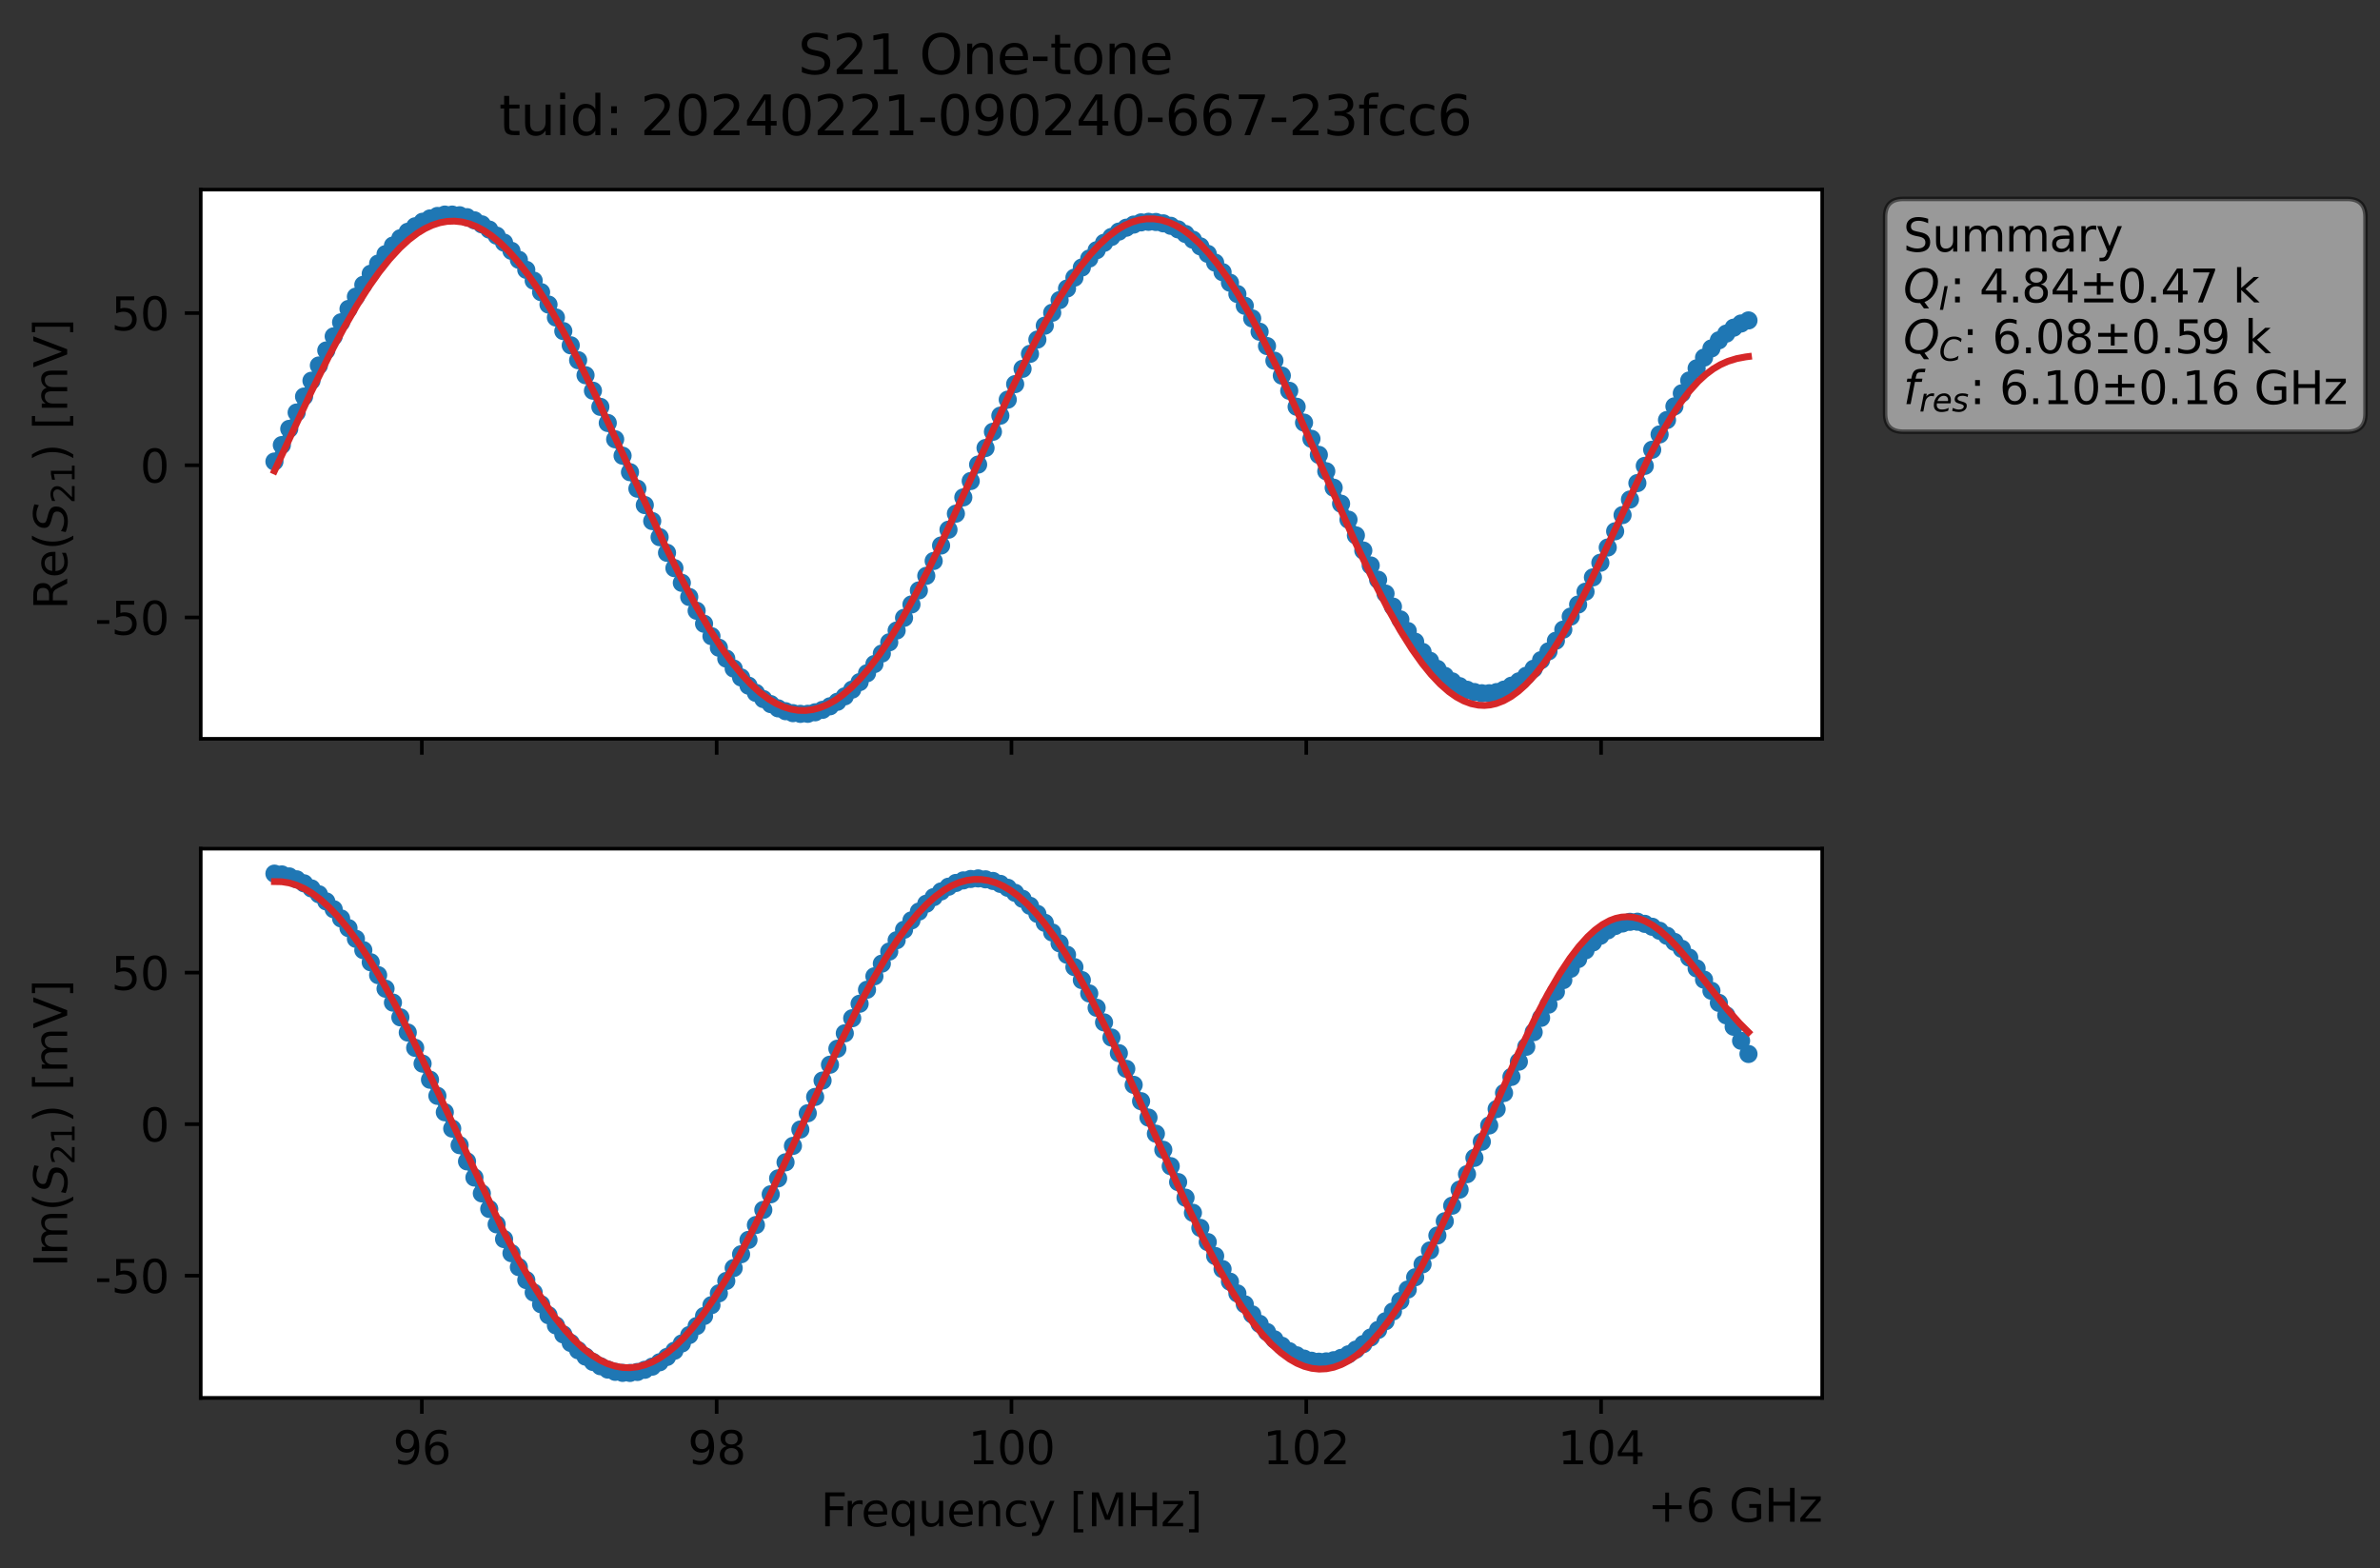<?xml version="1.0" encoding="utf-8" standalone="no"?>
<!DOCTYPE svg PUBLIC "-//W3C//DTD SVG 1.1//EN"
  "http://www.w3.org/Graphics/SVG/1.1/DTD/svg11.dtd">
<svg xmlns:xlink="http://www.w3.org/1999/xlink" width="524.187pt" height="345.428pt" viewBox="0 0 524.187 345.428" xmlns="http://www.w3.org/2000/svg" version="1.1">
 <rect x="0" y="0" width="524.187" height="345.428" fill="#333333" stroke="none"/>
 <defs>
  <style type="text/css">*{stroke-linejoin: round; stroke-linecap: butt}</style>
 </defs>
 <g id="figure_1">
  <g id="patch_1">
   <path d="M 0 345.428 
L 524.187 345.428 
L 524.187 -0 
L 0 -0 
L 0 345.428 
z
" style="fill: none; opacity: 0"/>
  </g>
  <g id="axes_1">
   <g id="patch_2">
    <path d="M 44.211 162.72 
L 401.331 162.72 
L 401.331 41.76 
L 44.211 41.76 
z
" style="fill: #ffffff"/>
   </g>
   <g id="matplotlib.axis_1">
    <g id="xtick_1">
     <g id="line2d_1">
      <defs>
       <path id="mbd8eb1128f" d="M 0 0 
L 0 3.5 
" style="stroke: #000000; stroke-width: 0.8"/>
      </defs>
      <g>
       <use xlink:href="#mbd8eb1128f" x="92.909" y="162.72" style="stroke: #000000; stroke-width: 0.8"/>
      </g>
     </g>
    </g>
    <g id="xtick_2">
     <g id="line2d_2">
      <g>
       <use xlink:href="#mbd8eb1128f" x="157.84" y="162.72" style="stroke: #000000; stroke-width: 0.8"/>
      </g>
     </g>
    </g>
    <g id="xtick_3">
     <g id="line2d_3">
      <g>
       <use xlink:href="#mbd8eb1128f" x="222.771" y="162.72" style="stroke: #000000; stroke-width: 0.8"/>
      </g>
     </g>
    </g>
    <g id="xtick_4">
     <g id="line2d_4">
      <g>
       <use xlink:href="#mbd8eb1128f" x="287.702" y="162.72" style="stroke: #000000; stroke-width: 0.8"/>
      </g>
     </g>
    </g>
    <g id="xtick_5">
     <g id="line2d_5">
      <g>
       <use xlink:href="#mbd8eb1128f" x="352.633" y="162.72" style="stroke: #000000; stroke-width: 0.8"/>
      </g>
     </g>
    </g>
   </g>
   <g id="matplotlib.axis_2">
    <g id="ytick_1">
     <g id="line2d_6">
      <defs>
       <path id="m6ab14cbb69" d="M 0 0 
L -3.5 0 
" style="stroke: #000000; stroke-width: 0.8"/>
      </defs>
      <g>
       <use xlink:href="#m6ab14cbb69" x="44.211" y="135.992" style="stroke: #000000; stroke-width: 0.8"/>
      </g>
     </g>
     <g id="text_1">
      <!-- -50 -->
      <g transform="translate(20.878 139.791) scale(0.1 -0.1)">
       <defs>
        <path id="DejaVuSans-2d" d="M 313 2009 
L 1997 2009 
L 1997 1497 
L 313 1497 
L 313 2009 
z
" transform="scale(0.016)"/>
        <path id="DejaVuSans-35" d="M 691 4666 
L 3169 4666 
L 3169 4134 
L 1269 4134 
L 1269 2991 
Q 1406 3038 1543 3061 
Q 1681 3084 1819 3084 
Q 2600 3084 3056 2656 
Q 3513 2228 3513 1497 
Q 3513 744 3044 326 
Q 2575 -91 1722 -91 
Q 1428 -91 1123 -41 
Q 819 9 494 109 
L 494 744 
Q 775 591 1075 516 
Q 1375 441 1709 441 
Q 2250 441 2565 725 
Q 2881 1009 2881 1497 
Q 2881 1984 2565 2268 
Q 2250 2553 1709 2553 
Q 1456 2553 1204 2497 
Q 953 2441 691 2322 
L 691 4666 
z
" transform="scale(0.016)"/>
        <path id="DejaVuSans-30" d="M 2034 4250 
Q 1547 4250 1301 3770 
Q 1056 3291 1056 2328 
Q 1056 1369 1301 889 
Q 1547 409 2034 409 
Q 2525 409 2770 889 
Q 3016 1369 3016 2328 
Q 3016 3291 2770 3770 
Q 2525 4250 2034 4250 
z
M 2034 4750 
Q 2819 4750 3233 4129 
Q 3647 3509 3647 2328 
Q 3647 1150 3233 529 
Q 2819 -91 2034 -91 
Q 1250 -91 836 529 
Q 422 1150 422 2328 
Q 422 3509 836 4129 
Q 1250 4750 2034 4750 
z
" transform="scale(0.016)"/>
       </defs>
       <use xlink:href="#DejaVuSans-2d"/>
       <use xlink:href="#DejaVuSans-35" x="36.084"/>
       <use xlink:href="#DejaVuSans-30" x="99.707"/>
      </g>
     </g>
    </g>
    <g id="ytick_2">
     <g id="line2d_7">
      <g>
       <use xlink:href="#m6ab14cbb69" x="44.211" y="102.468" style="stroke: #000000; stroke-width: 0.8"/>
      </g>
     </g>
     <g id="text_2">
      <!-- 0 -->
      <g transform="translate(30.848 106.268) scale(0.1 -0.1)">
       <use xlink:href="#DejaVuSans-30"/>
      </g>
     </g>
    </g>
    <g id="ytick_3">
     <g id="line2d_8">
      <g>
       <use xlink:href="#m6ab14cbb69" x="44.211" y="68.945" style="stroke: #000000; stroke-width: 0.8"/>
      </g>
     </g>
     <g id="text_3">
      <!-- 50 -->
      <g transform="translate(24.486 72.744) scale(0.1 -0.1)">
       <use xlink:href="#DejaVuSans-35"/>
       <use xlink:href="#DejaVuSans-30" x="63.623"/>
      </g>
     </g>
    </g>
    <g id="text_4">
     <!-- Re$(S_{21})$ [mV] -->
     <g transform="translate(14.798 134.24) rotate(-90) scale(0.1 -0.1)">
      <defs>
       <path id="DejaVuSans-52" d="M 2841 2188 
Q 3044 2119 3236 1894 
Q 3428 1669 3622 1275 
L 4263 0 
L 3584 0 
L 2988 1197 
Q 2756 1666 2539 1819 
Q 2322 1972 1947 1972 
L 1259 1972 
L 1259 0 
L 628 0 
L 628 4666 
L 2053 4666 
Q 2853 4666 3247 4331 
Q 3641 3997 3641 3322 
Q 3641 2881 3436 2590 
Q 3231 2300 2841 2188 
z
M 1259 4147 
L 1259 2491 
L 2053 2491 
Q 2509 2491 2742 2702 
Q 2975 2913 2975 3322 
Q 2975 3731 2742 3939 
Q 2509 4147 2053 4147 
L 1259 4147 
z
" transform="scale(0.016)"/>
       <path id="DejaVuSans-65" d="M 3597 1894 
L 3597 1613 
L 953 1613 
Q 991 1019 1311 708 
Q 1631 397 2203 397 
Q 2534 397 2845 478 
Q 3156 559 3463 722 
L 3463 178 
Q 3153 47 2828 -22 
Q 2503 -91 2169 -91 
Q 1331 -91 842 396 
Q 353 884 353 1716 
Q 353 2575 817 3079 
Q 1281 3584 2069 3584 
Q 2775 3584 3186 3129 
Q 3597 2675 3597 1894 
z
M 3022 2063 
Q 3016 2534 2758 2815 
Q 2500 3097 2075 3097 
Q 1594 3097 1305 2825 
Q 1016 2553 972 2059 
L 3022 2063 
z
" transform="scale(0.016)"/>
       <path id="DejaVuSans-28" d="M 1984 4856 
Q 1566 4138 1362 3434 
Q 1159 2731 1159 2009 
Q 1159 1288 1364 580 
Q 1569 -128 1984 -844 
L 1484 -844 
Q 1016 -109 783 600 
Q 550 1309 550 2009 
Q 550 2706 781 3412 
Q 1013 4119 1484 4856 
L 1984 4856 
z
" transform="scale(0.016)"/>
       <path id="DejaVuSans-Oblique-53" d="M 3859 4513 
L 3738 3897 
Q 3422 4066 3111 4152 
Q 2800 4238 2509 4238 
Q 1944 4238 1609 3991 
Q 1275 3744 1275 3334 
Q 1275 3109 1398 2989 
Q 1522 2869 2034 2731 
L 2413 2638 
Q 3053 2472 3303 2217 
Q 3553 1963 3553 1503 
Q 3553 797 2998 353 
Q 2444 -91 1538 -91 
Q 1166 -91 791 -17 
Q 416 56 38 206 
L 166 856 
Q 513 641 861 531 
Q 1209 422 1556 422 
Q 2147 422 2503 684 
Q 2859 947 2859 1369 
Q 2859 1650 2717 1795 
Q 2575 1941 2106 2059 
L 1728 2156 
Q 1081 2325 845 2545 
Q 609 2766 609 3163 
Q 609 3859 1145 4304 
Q 1681 4750 2541 4750 
Q 2875 4750 3203 4690 
Q 3531 4631 3859 4513 
z
" transform="scale(0.016)"/>
       <path id="DejaVuSans-32" d="M 1228 531 
L 3431 531 
L 3431 0 
L 469 0 
L 469 531 
Q 828 903 1448 1529 
Q 2069 2156 2228 2338 
Q 2531 2678 2651 2914 
Q 2772 3150 2772 3378 
Q 2772 3750 2511 3984 
Q 2250 4219 1831 4219 
Q 1534 4219 1204 4116 
Q 875 4013 500 3803 
L 500 4441 
Q 881 4594 1212 4672 
Q 1544 4750 1819 4750 
Q 2544 4750 2975 4387 
Q 3406 4025 3406 3419 
Q 3406 3131 3298 2873 
Q 3191 2616 2906 2266 
Q 2828 2175 2409 1742 
Q 1991 1309 1228 531 
z
" transform="scale(0.016)"/>
       <path id="DejaVuSans-31" d="M 794 531 
L 1825 531 
L 1825 4091 
L 703 3866 
L 703 4441 
L 1819 4666 
L 2450 4666 
L 2450 531 
L 3481 531 
L 3481 0 
L 794 0 
L 794 531 
z
" transform="scale(0.016)"/>
       <path id="DejaVuSans-29" d="M 513 4856 
L 1013 4856 
Q 1481 4119 1714 3412 
Q 1947 2706 1947 2009 
Q 1947 1309 1714 600 
Q 1481 -109 1013 -844 
L 513 -844 
Q 928 -128 1133 580 
Q 1338 1288 1338 2009 
Q 1338 2731 1133 3434 
Q 928 4138 513 4856 
z
" transform="scale(0.016)"/>
       <path id="DejaVuSans-20" transform="scale(0.016)"/>
       <path id="DejaVuSans-5b" d="M 550 4863 
L 1875 4863 
L 1875 4416 
L 1125 4416 
L 1125 -397 
L 1875 -397 
L 1875 -844 
L 550 -844 
L 550 4863 
z
" transform="scale(0.016)"/>
       <path id="DejaVuSans-6d" d="M 3328 2828 
Q 3544 3216 3844 3400 
Q 4144 3584 4550 3584 
Q 5097 3584 5394 3201 
Q 5691 2819 5691 2113 
L 5691 0 
L 5113 0 
L 5113 2094 
Q 5113 2597 4934 2840 
Q 4756 3084 4391 3084 
Q 3944 3084 3684 2787 
Q 3425 2491 3425 1978 
L 3425 0 
L 2847 0 
L 2847 2094 
Q 2847 2600 2669 2842 
Q 2491 3084 2119 3084 
Q 1678 3084 1418 2786 
Q 1159 2488 1159 1978 
L 1159 0 
L 581 0 
L 581 3500 
L 1159 3500 
L 1159 2956 
Q 1356 3278 1631 3431 
Q 1906 3584 2284 3584 
Q 2666 3584 2933 3390 
Q 3200 3197 3328 2828 
z
" transform="scale(0.016)"/>
       <path id="DejaVuSans-56" d="M 1831 0 
L 50 4666 
L 709 4666 
L 2188 738 
L 3669 4666 
L 4325 4666 
L 2547 0 
L 1831 0 
z
" transform="scale(0.016)"/>
       <path id="DejaVuSans-5d" d="M 1947 4863 
L 1947 -844 
L 622 -844 
L 622 -397 
L 1369 -397 
L 1369 4416 
L 622 4416 
L 622 4863 
L 1947 4863 
z
" transform="scale(0.016)"/>
      </defs>
      <use xlink:href="#DejaVuSans-52" transform="translate(0 0.016)"/>
      <use xlink:href="#DejaVuSans-65" transform="translate(69.482 0.016)"/>
      <use xlink:href="#DejaVuSans-28" transform="translate(131.006 0.016)"/>
      <use xlink:href="#DejaVuSans-Oblique-53" transform="translate(170.02 0.016)"/>
      <use xlink:href="#DejaVuSans-32" transform="translate(233.496 -16.391) scale(0.7)"/>
      <use xlink:href="#DejaVuSans-31" transform="translate(278.032 -16.391) scale(0.7)"/>
      <use xlink:href="#DejaVuSans-29" transform="translate(325.303 0.016)"/>
      <use xlink:href="#DejaVuSans-20" transform="translate(364.316 0.016)"/>
      <use xlink:href="#DejaVuSans-5b" transform="translate(396.104 0.016)"/>
      <use xlink:href="#DejaVuSans-6d" transform="translate(435.117 0.016)"/>
      <use xlink:href="#DejaVuSans-56" transform="translate(532.529 0.016)"/>
      <use xlink:href="#DejaVuSans-5d" transform="translate(600.938 0.016)"/>
     </g>
    </g>
   </g>
   <g id="line2d_9">
    <path d="M 60.444 101.65 
L 66.969 87.336 
L 70.232 80.493 
L 73.495 74.076 
L 76.758 68.044 
L 80.021 62.729 
L 81.652 60.286 
L 84.915 55.974 
L 86.547 54.083 
L 88.178 52.469 
L 89.809 51.052 
L 91.441 49.839 
L 93.072 48.843 
L 94.704 48.11 
L 96.335 47.562 
L 97.967 47.258 
L 99.598 47.26 
L 101.229 47.409 
L 102.861 47.831 
L 104.492 48.527 
L 106.124 49.415 
L 107.755 50.561 
L 109.387 51.9 
L 111.018 53.438 
L 114.281 57.22 
L 117.544 61.808 
L 120.807 67.075 
L 124.069 72.918 
L 127.332 79.331 
L 130.595 86.05 
L 140.384 107.623 
L 145.278 118.306 
L 148.541 125.129 
L 151.804 131.48 
L 155.067 137.378 
L 158.329 142.649 
L 159.961 145.051 
L 161.592 147.237 
L 164.855 151.002 
L 166.487 152.603 
L 168.118 153.962 
L 169.749 155.071 
L 171.381 156.005 
L 173.012 156.632 
L 174.644 157.063 
L 176.275 157.222 
L 177.907 157.209 
L 179.538 156.876 
L 181.169 156.332 
L 182.801 155.552 
L 184.432 154.562 
L 186.064 153.359 
L 187.695 151.877 
L 189.327 150.225 
L 192.589 146.247 
L 195.852 141.463 
L 199.115 136.076 
L 202.378 130.034 
L 205.641 123.547 
L 210.535 113.128 
L 223.587 84.595 
L 226.85 77.933 
L 230.112 71.727 
L 233.375 66.093 
L 236.638 61.148 
L 238.27 58.919 
L 241.532 55.104 
L 243.164 53.483 
L 246.427 51.005 
L 248.058 50.148 
L 249.69 49.462 
L 251.321 48.979 
L 252.952 48.854 
L 254.584 48.889 
L 256.215 49.191 
L 257.847 49.731 
L 259.478 50.517 
L 261.11 51.53 
L 262.741 52.791 
L 264.372 54.26 
L 266.004 55.91 
L 269.267 59.94 
L 272.53 64.753 
L 275.792 70.132 
L 279.055 76.212 
L 283.95 86.069 
L 301.895 124.538 
L 305.158 130.732 
L 308.421 136.419 
L 311.684 141.333 
L 313.315 143.577 
L 316.578 147.319 
L 318.21 148.845 
L 319.841 150.068 
L 321.472 151.119 
L 323.104 151.91 
L 324.735 152.415 
L 326.367 152.681 
L 327.998 152.682 
L 329.63 152.423 
L 331.261 151.879 
L 334.524 150.063 
L 336.155 148.828 
L 337.787 147.277 
L 341.05 143.452 
L 344.312 138.663 
L 347.575 133.148 
L 349.207 130.314 
L 352.47 123.943 
L 355.732 117.01 
L 365.521 95.674 
L 368.784 89.498 
L 372.047 83.801 
L 373.678 81.122 
L 375.31 78.76 
L 376.941 76.732 
L 378.572 74.952 
L 380.204 73.475 
L 381.835 72.172 
L 383.467 71.244 
L 385.098 70.568 
L 385.098 70.568 
" clip-path="url(#pf7e759b7da)" style="fill: none; stroke: #1f77b4; stroke-width: 1.5; stroke-linecap: square"/>
    <defs>
     <path id="mfd83b3a347" d="M 0 1.5 
C 0.398 1.5 0.779 1.342 1.061 1.061 
C 1.342 0.779 1.5 0.398 1.5 0 
C 1.5 -0.398 1.342 -0.779 1.061 -1.061 
C 0.779 -1.342 0.398 -1.5 0 -1.5 
C -0.398 -1.5 -0.779 -1.342 -1.061 -1.061 
C -1.342 -0.779 -1.5 -0.398 -1.5 0 
C -1.5 0.398 -1.342 0.779 -1.061 1.061 
C -0.779 1.342 -0.398 1.5 0 1.5 
z
" style="stroke: #1f77b4"/>
    </defs>
    <g clip-path="url(#pf7e759b7da)">
     <use xlink:href="#mfd83b3a347" x="60.444" y="101.65" style="fill: #1f77b4; stroke: #1f77b4"/>
     <use xlink:href="#mfd83b3a347" x="62.075" y="98.023" style="fill: #1f77b4; stroke: #1f77b4"/>
     <use xlink:href="#mfd83b3a347" x="63.707" y="94.453" style="fill: #1f77b4; stroke: #1f77b4"/>
     <use xlink:href="#mfd83b3a347" x="65.338" y="90.852" style="fill: #1f77b4; stroke: #1f77b4"/>
     <use xlink:href="#mfd83b3a347" x="66.969" y="87.336" style="fill: #1f77b4; stroke: #1f77b4"/>
     <use xlink:href="#mfd83b3a347" x="68.601" y="83.853" style="fill: #1f77b4; stroke: #1f77b4"/>
     <use xlink:href="#mfd83b3a347" x="70.232" y="80.493" style="fill: #1f77b4; stroke: #1f77b4"/>
     <use xlink:href="#mfd83b3a347" x="71.864" y="77.182" style="fill: #1f77b4; stroke: #1f77b4"/>
     <use xlink:href="#mfd83b3a347" x="73.495" y="74.076" style="fill: #1f77b4; stroke: #1f77b4"/>
     <use xlink:href="#mfd83b3a347" x="75.127" y="70.979" style="fill: #1f77b4; stroke: #1f77b4"/>
     <use xlink:href="#mfd83b3a347" x="76.758" y="68.044" style="fill: #1f77b4; stroke: #1f77b4"/>
     <use xlink:href="#mfd83b3a347" x="78.389" y="65.33" style="fill: #1f77b4; stroke: #1f77b4"/>
     <use xlink:href="#mfd83b3a347" x="80.021" y="62.729" style="fill: #1f77b4; stroke: #1f77b4"/>
     <use xlink:href="#mfd83b3a347" x="81.652" y="60.286" style="fill: #1f77b4; stroke: #1f77b4"/>
     <use xlink:href="#mfd83b3a347" x="83.284" y="58.058" style="fill: #1f77b4; stroke: #1f77b4"/>
     <use xlink:href="#mfd83b3a347" x="84.915" y="55.974" style="fill: #1f77b4; stroke: #1f77b4"/>
     <use xlink:href="#mfd83b3a347" x="86.547" y="54.083" style="fill: #1f77b4; stroke: #1f77b4"/>
     <use xlink:href="#mfd83b3a347" x="88.178" y="52.469" style="fill: #1f77b4; stroke: #1f77b4"/>
     <use xlink:href="#mfd83b3a347" x="89.809" y="51.052" style="fill: #1f77b4; stroke: #1f77b4"/>
     <use xlink:href="#mfd83b3a347" x="91.441" y="49.839" style="fill: #1f77b4; stroke: #1f77b4"/>
     <use xlink:href="#mfd83b3a347" x="93.072" y="48.843" style="fill: #1f77b4; stroke: #1f77b4"/>
     <use xlink:href="#mfd83b3a347" x="94.704" y="48.11" style="fill: #1f77b4; stroke: #1f77b4"/>
     <use xlink:href="#mfd83b3a347" x="96.335" y="47.562" style="fill: #1f77b4; stroke: #1f77b4"/>
     <use xlink:href="#mfd83b3a347" x="97.967" y="47.258" style="fill: #1f77b4; stroke: #1f77b4"/>
     <use xlink:href="#mfd83b3a347" x="99.598" y="47.26" style="fill: #1f77b4; stroke: #1f77b4"/>
     <use xlink:href="#mfd83b3a347" x="101.229" y="47.409" style="fill: #1f77b4; stroke: #1f77b4"/>
     <use xlink:href="#mfd83b3a347" x="102.861" y="47.831" style="fill: #1f77b4; stroke: #1f77b4"/>
     <use xlink:href="#mfd83b3a347" x="104.492" y="48.527" style="fill: #1f77b4; stroke: #1f77b4"/>
     <use xlink:href="#mfd83b3a347" x="106.124" y="49.415" style="fill: #1f77b4; stroke: #1f77b4"/>
     <use xlink:href="#mfd83b3a347" x="107.755" y="50.561" style="fill: #1f77b4; stroke: #1f77b4"/>
     <use xlink:href="#mfd83b3a347" x="109.387" y="51.9" style="fill: #1f77b4; stroke: #1f77b4"/>
     <use xlink:href="#mfd83b3a347" x="111.018" y="53.438" style="fill: #1f77b4; stroke: #1f77b4"/>
     <use xlink:href="#mfd83b3a347" x="112.649" y="55.249" style="fill: #1f77b4; stroke: #1f77b4"/>
     <use xlink:href="#mfd83b3a347" x="114.281" y="57.22" style="fill: #1f77b4; stroke: #1f77b4"/>
     <use xlink:href="#mfd83b3a347" x="115.912" y="59.431" style="fill: #1f77b4; stroke: #1f77b4"/>
     <use xlink:href="#mfd83b3a347" x="117.544" y="61.808" style="fill: #1f77b4; stroke: #1f77b4"/>
     <use xlink:href="#mfd83b3a347" x="119.175" y="64.345" style="fill: #1f77b4; stroke: #1f77b4"/>
     <use xlink:href="#mfd83b3a347" x="120.807" y="67.075" style="fill: #1f77b4; stroke: #1f77b4"/>
     <use xlink:href="#mfd83b3a347" x="122.438" y="69.925" style="fill: #1f77b4; stroke: #1f77b4"/>
     <use xlink:href="#mfd83b3a347" x="124.069" y="72.918" style="fill: #1f77b4; stroke: #1f77b4"/>
     <use xlink:href="#mfd83b3a347" x="125.701" y="76.05" style="fill: #1f77b4; stroke: #1f77b4"/>
     <use xlink:href="#mfd83b3a347" x="127.332" y="79.331" style="fill: #1f77b4; stroke: #1f77b4"/>
     <use xlink:href="#mfd83b3a347" x="128.964" y="82.635" style="fill: #1f77b4; stroke: #1f77b4"/>
     <use xlink:href="#mfd83b3a347" x="130.595" y="86.05" style="fill: #1f77b4; stroke: #1f77b4"/>
     <use xlink:href="#mfd83b3a347" x="132.227" y="89.608" style="fill: #1f77b4; stroke: #1f77b4"/>
     <use xlink:href="#mfd83b3a347" x="133.858" y="93.16" style="fill: #1f77b4; stroke: #1f77b4"/>
     <use xlink:href="#mfd83b3a347" x="135.489" y="96.746" style="fill: #1f77b4; stroke: #1f77b4"/>
     <use xlink:href="#mfd83b3a347" x="137.121" y="100.361" style="fill: #1f77b4; stroke: #1f77b4"/>
     <use xlink:href="#mfd83b3a347" x="138.752" y="103.993" style="fill: #1f77b4; stroke: #1f77b4"/>
     <use xlink:href="#mfd83b3a347" x="140.384" y="107.623" style="fill: #1f77b4; stroke: #1f77b4"/>
     <use xlink:href="#mfd83b3a347" x="142.015" y="111.238" style="fill: #1f77b4; stroke: #1f77b4"/>
     <use xlink:href="#mfd83b3a347" x="143.647" y="114.76" style="fill: #1f77b4; stroke: #1f77b4"/>
     <use xlink:href="#mfd83b3a347" x="145.278" y="118.306" style="fill: #1f77b4; stroke: #1f77b4"/>
     <use xlink:href="#mfd83b3a347" x="146.909" y="121.749" style="fill: #1f77b4; stroke: #1f77b4"/>
     <use xlink:href="#mfd83b3a347" x="148.541" y="125.129" style="fill: #1f77b4; stroke: #1f77b4"/>
     <use xlink:href="#mfd83b3a347" x="150.172" y="128.368" style="fill: #1f77b4; stroke: #1f77b4"/>
     <use xlink:href="#mfd83b3a347" x="151.804" y="131.48" style="fill: #1f77b4; stroke: #1f77b4"/>
     <use xlink:href="#mfd83b3a347" x="153.435" y="134.514" style="fill: #1f77b4; stroke: #1f77b4"/>
     <use xlink:href="#mfd83b3a347" x="155.067" y="137.378" style="fill: #1f77b4; stroke: #1f77b4"/>
     <use xlink:href="#mfd83b3a347" x="156.698" y="140.113" style="fill: #1f77b4; stroke: #1f77b4"/>
     <use xlink:href="#mfd83b3a347" x="158.329" y="142.649" style="fill: #1f77b4; stroke: #1f77b4"/>
     <use xlink:href="#mfd83b3a347" x="159.961" y="145.051" style="fill: #1f77b4; stroke: #1f77b4"/>
     <use xlink:href="#mfd83b3a347" x="161.592" y="147.237" style="fill: #1f77b4; stroke: #1f77b4"/>
     <use xlink:href="#mfd83b3a347" x="163.224" y="149.202" style="fill: #1f77b4; stroke: #1f77b4"/>
     <use xlink:href="#mfd83b3a347" x="164.855" y="151.002" style="fill: #1f77b4; stroke: #1f77b4"/>
     <use xlink:href="#mfd83b3a347" x="166.487" y="152.603" style="fill: #1f77b4; stroke: #1f77b4"/>
     <use xlink:href="#mfd83b3a347" x="168.118" y="153.962" style="fill: #1f77b4; stroke: #1f77b4"/>
     <use xlink:href="#mfd83b3a347" x="169.749" y="155.071" style="fill: #1f77b4; stroke: #1f77b4"/>
     <use xlink:href="#mfd83b3a347" x="171.381" y="156.005" style="fill: #1f77b4; stroke: #1f77b4"/>
     <use xlink:href="#mfd83b3a347" x="173.012" y="156.632" style="fill: #1f77b4; stroke: #1f77b4"/>
     <use xlink:href="#mfd83b3a347" x="174.644" y="157.063" style="fill: #1f77b4; stroke: #1f77b4"/>
     <use xlink:href="#mfd83b3a347" x="176.275" y="157.222" style="fill: #1f77b4; stroke: #1f77b4"/>
     <use xlink:href="#mfd83b3a347" x="177.907" y="157.209" style="fill: #1f77b4; stroke: #1f77b4"/>
     <use xlink:href="#mfd83b3a347" x="179.538" y="156.876" style="fill: #1f77b4; stroke: #1f77b4"/>
     <use xlink:href="#mfd83b3a347" x="181.169" y="156.332" style="fill: #1f77b4; stroke: #1f77b4"/>
     <use xlink:href="#mfd83b3a347" x="182.801" y="155.552" style="fill: #1f77b4; stroke: #1f77b4"/>
     <use xlink:href="#mfd83b3a347" x="184.432" y="154.562" style="fill: #1f77b4; stroke: #1f77b4"/>
     <use xlink:href="#mfd83b3a347" x="186.064" y="153.359" style="fill: #1f77b4; stroke: #1f77b4"/>
     <use xlink:href="#mfd83b3a347" x="187.695" y="151.877" style="fill: #1f77b4; stroke: #1f77b4"/>
     <use xlink:href="#mfd83b3a347" x="189.327" y="150.225" style="fill: #1f77b4; stroke: #1f77b4"/>
     <use xlink:href="#mfd83b3a347" x="190.958" y="148.275" style="fill: #1f77b4; stroke: #1f77b4"/>
     <use xlink:href="#mfd83b3a347" x="192.589" y="146.247" style="fill: #1f77b4; stroke: #1f77b4"/>
     <use xlink:href="#mfd83b3a347" x="194.221" y="143.942" style="fill: #1f77b4; stroke: #1f77b4"/>
     <use xlink:href="#mfd83b3a347" x="195.852" y="141.463" style="fill: #1f77b4; stroke: #1f77b4"/>
     <use xlink:href="#mfd83b3a347" x="197.484" y="138.864" style="fill: #1f77b4; stroke: #1f77b4"/>
     <use xlink:href="#mfd83b3a347" x="199.115" y="136.076" style="fill: #1f77b4; stroke: #1f77b4"/>
     <use xlink:href="#mfd83b3a347" x="200.747" y="133.125" style="fill: #1f77b4; stroke: #1f77b4"/>
     <use xlink:href="#mfd83b3a347" x="202.378" y="130.034" style="fill: #1f77b4; stroke: #1f77b4"/>
     <use xlink:href="#mfd83b3a347" x="204.009" y="126.824" style="fill: #1f77b4; stroke: #1f77b4"/>
     <use xlink:href="#mfd83b3a347" x="205.641" y="123.547" style="fill: #1f77b4; stroke: #1f77b4"/>
     <use xlink:href="#mfd83b3a347" x="207.272" y="120.142" style="fill: #1f77b4; stroke: #1f77b4"/>
     <use xlink:href="#mfd83b3a347" x="208.904" y="116.66" style="fill: #1f77b4; stroke: #1f77b4"/>
     <use xlink:href="#mfd83b3a347" x="210.535" y="113.128" style="fill: #1f77b4; stroke: #1f77b4"/>
     <use xlink:href="#mfd83b3a347" x="212.167" y="109.545" style="fill: #1f77b4; stroke: #1f77b4"/>
     <use xlink:href="#mfd83b3a347" x="213.798" y="105.94" style="fill: #1f77b4; stroke: #1f77b4"/>
     <use xlink:href="#mfd83b3a347" x="215.43" y="102.318" style="fill: #1f77b4; stroke: #1f77b4"/>
     <use xlink:href="#mfd83b3a347" x="217.061" y="98.664" style="fill: #1f77b4; stroke: #1f77b4"/>
     <use xlink:href="#mfd83b3a347" x="218.692" y="95.092" style="fill: #1f77b4; stroke: #1f77b4"/>
     <use xlink:href="#mfd83b3a347" x="220.324" y="91.545" style="fill: #1f77b4; stroke: #1f77b4"/>
     <use xlink:href="#mfd83b3a347" x="221.955" y="88.016" style="fill: #1f77b4; stroke: #1f77b4"/>
     <use xlink:href="#mfd83b3a347" x="223.587" y="84.595" style="fill: #1f77b4; stroke: #1f77b4"/>
     <use xlink:href="#mfd83b3a347" x="225.218" y="81.225" style="fill: #1f77b4; stroke: #1f77b4"/>
     <use xlink:href="#mfd83b3a347" x="226.85" y="77.933" style="fill: #1f77b4; stroke: #1f77b4"/>
     <use xlink:href="#mfd83b3a347" x="228.481" y="74.791" style="fill: #1f77b4; stroke: #1f77b4"/>
     <use xlink:href="#mfd83b3a347" x="230.112" y="71.727" style="fill: #1f77b4; stroke: #1f77b4"/>
     <use xlink:href="#mfd83b3a347" x="231.744" y="68.882" style="fill: #1f77b4; stroke: #1f77b4"/>
     <use xlink:href="#mfd83b3a347" x="233.375" y="66.093" style="fill: #1f77b4; stroke: #1f77b4"/>
     <use xlink:href="#mfd83b3a347" x="235.007" y="63.544" style="fill: #1f77b4; stroke: #1f77b4"/>
     <use xlink:href="#mfd83b3a347" x="236.638" y="61.148" style="fill: #1f77b4; stroke: #1f77b4"/>
     <use xlink:href="#mfd83b3a347" x="238.27" y="58.919" style="fill: #1f77b4; stroke: #1f77b4"/>
     <use xlink:href="#mfd83b3a347" x="239.901" y="56.94" style="fill: #1f77b4; stroke: #1f77b4"/>
     <use xlink:href="#mfd83b3a347" x="241.532" y="55.104" style="fill: #1f77b4; stroke: #1f77b4"/>
     <use xlink:href="#mfd83b3a347" x="243.164" y="53.483" style="fill: #1f77b4; stroke: #1f77b4"/>
     <use xlink:href="#mfd83b3a347" x="244.795" y="52.183" style="fill: #1f77b4; stroke: #1f77b4"/>
     <use xlink:href="#mfd83b3a347" x="246.427" y="51.005" style="fill: #1f77b4; stroke: #1f77b4"/>
     <use xlink:href="#mfd83b3a347" x="248.058" y="50.148" style="fill: #1f77b4; stroke: #1f77b4"/>
     <use xlink:href="#mfd83b3a347" x="249.69" y="49.462" style="fill: #1f77b4; stroke: #1f77b4"/>
     <use xlink:href="#mfd83b3a347" x="251.321" y="48.979" style="fill: #1f77b4; stroke: #1f77b4"/>
     <use xlink:href="#mfd83b3a347" x="252.952" y="48.854" style="fill: #1f77b4; stroke: #1f77b4"/>
     <use xlink:href="#mfd83b3a347" x="254.584" y="48.889" style="fill: #1f77b4; stroke: #1f77b4"/>
     <use xlink:href="#mfd83b3a347" x="256.215" y="49.191" style="fill: #1f77b4; stroke: #1f77b4"/>
     <use xlink:href="#mfd83b3a347" x="257.847" y="49.731" style="fill: #1f77b4; stroke: #1f77b4"/>
     <use xlink:href="#mfd83b3a347" x="259.478" y="50.517" style="fill: #1f77b4; stroke: #1f77b4"/>
     <use xlink:href="#mfd83b3a347" x="261.11" y="51.53" style="fill: #1f77b4; stroke: #1f77b4"/>
     <use xlink:href="#mfd83b3a347" x="262.741" y="52.791" style="fill: #1f77b4; stroke: #1f77b4"/>
     <use xlink:href="#mfd83b3a347" x="264.372" y="54.26" style="fill: #1f77b4; stroke: #1f77b4"/>
     <use xlink:href="#mfd83b3a347" x="266.004" y="55.91" style="fill: #1f77b4; stroke: #1f77b4"/>
     <use xlink:href="#mfd83b3a347" x="267.635" y="57.844" style="fill: #1f77b4; stroke: #1f77b4"/>
     <use xlink:href="#mfd83b3a347" x="269.267" y="59.94" style="fill: #1f77b4; stroke: #1f77b4"/>
     <use xlink:href="#mfd83b3a347" x="270.898" y="62.267" style="fill: #1f77b4; stroke: #1f77b4"/>
     <use xlink:href="#mfd83b3a347" x="272.53" y="64.753" style="fill: #1f77b4; stroke: #1f77b4"/>
     <use xlink:href="#mfd83b3a347" x="274.161" y="67.341" style="fill: #1f77b4; stroke: #1f77b4"/>
     <use xlink:href="#mfd83b3a347" x="275.792" y="70.132" style="fill: #1f77b4; stroke: #1f77b4"/>
     <use xlink:href="#mfd83b3a347" x="277.424" y="73.061" style="fill: #1f77b4; stroke: #1f77b4"/>
     <use xlink:href="#mfd83b3a347" x="279.055" y="76.212" style="fill: #1f77b4; stroke: #1f77b4"/>
     <use xlink:href="#mfd83b3a347" x="280.687" y="79.44" style="fill: #1f77b4; stroke: #1f77b4"/>
     <use xlink:href="#mfd83b3a347" x="282.318" y="82.722" style="fill: #1f77b4; stroke: #1f77b4"/>
     <use xlink:href="#mfd83b3a347" x="283.95" y="86.069" style="fill: #1f77b4; stroke: #1f77b4"/>
     <use xlink:href="#mfd83b3a347" x="285.581" y="89.586" style="fill: #1f77b4; stroke: #1f77b4"/>
     <use xlink:href="#mfd83b3a347" x="287.212" y="93.081" style="fill: #1f77b4; stroke: #1f77b4"/>
     <use xlink:href="#mfd83b3a347" x="288.844" y="96.646" style="fill: #1f77b4; stroke: #1f77b4"/>
     <use xlink:href="#mfd83b3a347" x="290.475" y="100.183" style="fill: #1f77b4; stroke: #1f77b4"/>
     <use xlink:href="#mfd83b3a347" x="292.107" y="103.795" style="fill: #1f77b4; stroke: #1f77b4"/>
     <use xlink:href="#mfd83b3a347" x="293.738" y="107.415" style="fill: #1f77b4; stroke: #1f77b4"/>
     <use xlink:href="#mfd83b3a347" x="295.37" y="110.941" style="fill: #1f77b4; stroke: #1f77b4"/>
     <use xlink:href="#mfd83b3a347" x="297.001" y="114.455" style="fill: #1f77b4; stroke: #1f77b4"/>
     <use xlink:href="#mfd83b3a347" x="298.632" y="117.913" style="fill: #1f77b4; stroke: #1f77b4"/>
     <use xlink:href="#mfd83b3a347" x="300.264" y="121.249" style="fill: #1f77b4; stroke: #1f77b4"/>
     <use xlink:href="#mfd83b3a347" x="301.895" y="124.538" style="fill: #1f77b4; stroke: #1f77b4"/>
     <use xlink:href="#mfd83b3a347" x="303.527" y="127.684" style="fill: #1f77b4; stroke: #1f77b4"/>
     <use xlink:href="#mfd83b3a347" x="305.158" y="130.732" style="fill: #1f77b4; stroke: #1f77b4"/>
     <use xlink:href="#mfd83b3a347" x="306.79" y="133.592" style="fill: #1f77b4; stroke: #1f77b4"/>
     <use xlink:href="#mfd83b3a347" x="308.421" y="136.419" style="fill: #1f77b4; stroke: #1f77b4"/>
     <use xlink:href="#mfd83b3a347" x="310.052" y="138.967" style="fill: #1f77b4; stroke: #1f77b4"/>
     <use xlink:href="#mfd83b3a347" x="311.684" y="141.333" style="fill: #1f77b4; stroke: #1f77b4"/>
     <use xlink:href="#mfd83b3a347" x="313.315" y="143.577" style="fill: #1f77b4; stroke: #1f77b4"/>
     <use xlink:href="#mfd83b3a347" x="314.947" y="145.534" style="fill: #1f77b4; stroke: #1f77b4"/>
     <use xlink:href="#mfd83b3a347" x="316.578" y="147.319" style="fill: #1f77b4; stroke: #1f77b4"/>
     <use xlink:href="#mfd83b3a347" x="318.21" y="148.845" style="fill: #1f77b4; stroke: #1f77b4"/>
     <use xlink:href="#mfd83b3a347" x="319.841" y="150.068" style="fill: #1f77b4; stroke: #1f77b4"/>
     <use xlink:href="#mfd83b3a347" x="321.472" y="151.119" style="fill: #1f77b4; stroke: #1f77b4"/>
     <use xlink:href="#mfd83b3a347" x="323.104" y="151.91" style="fill: #1f77b4; stroke: #1f77b4"/>
     <use xlink:href="#mfd83b3a347" x="324.735" y="152.415" style="fill: #1f77b4; stroke: #1f77b4"/>
     <use xlink:href="#mfd83b3a347" x="326.367" y="152.681" style="fill: #1f77b4; stroke: #1f77b4"/>
     <use xlink:href="#mfd83b3a347" x="327.998" y="152.682" style="fill: #1f77b4; stroke: #1f77b4"/>
     <use xlink:href="#mfd83b3a347" x="329.63" y="152.423" style="fill: #1f77b4; stroke: #1f77b4"/>
     <use xlink:href="#mfd83b3a347" x="331.261" y="151.879" style="fill: #1f77b4; stroke: #1f77b4"/>
     <use xlink:href="#mfd83b3a347" x="332.892" y="151.017" style="fill: #1f77b4; stroke: #1f77b4"/>
     <use xlink:href="#mfd83b3a347" x="334.524" y="150.063" style="fill: #1f77b4; stroke: #1f77b4"/>
     <use xlink:href="#mfd83b3a347" x="336.155" y="148.828" style="fill: #1f77b4; stroke: #1f77b4"/>
     <use xlink:href="#mfd83b3a347" x="337.787" y="147.277" style="fill: #1f77b4; stroke: #1f77b4"/>
     <use xlink:href="#mfd83b3a347" x="339.418" y="145.389" style="fill: #1f77b4; stroke: #1f77b4"/>
     <use xlink:href="#mfd83b3a347" x="341.05" y="143.452" style="fill: #1f77b4; stroke: #1f77b4"/>
     <use xlink:href="#mfd83b3a347" x="342.681" y="141.116" style="fill: #1f77b4; stroke: #1f77b4"/>
     <use xlink:href="#mfd83b3a347" x="344.312" y="138.663" style="fill: #1f77b4; stroke: #1f77b4"/>
     <use xlink:href="#mfd83b3a347" x="345.944" y="135.796" style="fill: #1f77b4; stroke: #1f77b4"/>
     <use xlink:href="#mfd83b3a347" x="347.575" y="133.148" style="fill: #1f77b4; stroke: #1f77b4"/>
     <use xlink:href="#mfd83b3a347" x="349.207" y="130.314" style="fill: #1f77b4; stroke: #1f77b4"/>
     <use xlink:href="#mfd83b3a347" x="350.838" y="127.161" style="fill: #1f77b4; stroke: #1f77b4"/>
     <use xlink:href="#mfd83b3a347" x="352.47" y="123.943" style="fill: #1f77b4; stroke: #1f77b4"/>
     <use xlink:href="#mfd83b3a347" x="354.101" y="120.583" style="fill: #1f77b4; stroke: #1f77b4"/>
     <use xlink:href="#mfd83b3a347" x="355.732" y="117.01" style="fill: #1f77b4; stroke: #1f77b4"/>
     <use xlink:href="#mfd83b3a347" x="357.364" y="113.439" style="fill: #1f77b4; stroke: #1f77b4"/>
     <use xlink:href="#mfd83b3a347" x="358.995" y="110.012" style="fill: #1f77b4; stroke: #1f77b4"/>
     <use xlink:href="#mfd83b3a347" x="360.627" y="106.399" style="fill: #1f77b4; stroke: #1f77b4"/>
     <use xlink:href="#mfd83b3a347" x="362.258" y="102.606" style="fill: #1f77b4; stroke: #1f77b4"/>
     <use xlink:href="#mfd83b3a347" x="363.89" y="99.049" style="fill: #1f77b4; stroke: #1f77b4"/>
     <use xlink:href="#mfd83b3a347" x="365.521" y="95.674" style="fill: #1f77b4; stroke: #1f77b4"/>
     <use xlink:href="#mfd83b3a347" x="367.152" y="92.503" style="fill: #1f77b4; stroke: #1f77b4"/>
     <use xlink:href="#mfd83b3a347" x="368.784" y="89.498" style="fill: #1f77b4; stroke: #1f77b4"/>
     <use xlink:href="#mfd83b3a347" x="370.415" y="86.621" style="fill: #1f77b4; stroke: #1f77b4"/>
     <use xlink:href="#mfd83b3a347" x="372.047" y="83.801" style="fill: #1f77b4; stroke: #1f77b4"/>
     <use xlink:href="#mfd83b3a347" x="373.678" y="81.122" style="fill: #1f77b4; stroke: #1f77b4"/>
     <use xlink:href="#mfd83b3a347" x="375.31" y="78.76" style="fill: #1f77b4; stroke: #1f77b4"/>
     <use xlink:href="#mfd83b3a347" x="376.941" y="76.732" style="fill: #1f77b4; stroke: #1f77b4"/>
     <use xlink:href="#mfd83b3a347" x="378.572" y="74.952" style="fill: #1f77b4; stroke: #1f77b4"/>
     <use xlink:href="#mfd83b3a347" x="380.204" y="73.475" style="fill: #1f77b4; stroke: #1f77b4"/>
     <use xlink:href="#mfd83b3a347" x="381.835" y="72.172" style="fill: #1f77b4; stroke: #1f77b4"/>
     <use xlink:href="#mfd83b3a347" x="383.467" y="71.244" style="fill: #1f77b4; stroke: #1f77b4"/>
     <use xlink:href="#mfd83b3a347" x="385.098" y="70.568" style="fill: #1f77b4; stroke: #1f77b4"/>
    </g>
   </g>
   <g id="line2d_10">
    <path d="M 60.444 103.726 
L 68.568 86.264 
L 72.468 78.386 
L 75.718 72.271 
L 78.643 67.213 
L 81.242 63.131 
L 83.517 59.916 
L 85.792 57.064 
L 88.067 54.599 
L 90.017 52.81 
L 91.967 51.332 
L 93.592 50.346 
L 95.216 49.587 
L 96.841 49.058 
L 98.466 48.762 
L 100.091 48.7 
L 101.716 48.873 
L 103.341 49.28 
L 104.966 49.919 
L 106.591 50.788 
L 108.216 51.883 
L 110.166 53.487 
L 112.115 55.401 
L 114.065 57.611 
L 116.34 60.545 
L 118.615 63.84 
L 121.215 68.01 
L 124.14 73.161 
L 127.389 79.371 
L 131.289 87.35 
L 136.489 98.552 
L 146.238 119.655 
L 150.138 127.533 
L 153.388 133.627 
L 156.313 138.651 
L 158.912 142.689 
L 161.187 145.856 
L 163.462 148.65 
L 165.412 150.731 
L 167.362 152.507 
L 169.312 153.967 
L 170.937 154.936 
L 172.562 155.674 
L 174.186 156.178 
L 175.811 156.446 
L 177.436 156.477 
L 179.061 156.27 
L 180.686 155.826 
L 182.311 155.146 
L 183.936 154.234 
L 185.561 153.093 
L 187.511 151.43 
L 189.461 149.454 
L 191.41 147.179 
L 193.685 144.165 
L 195.96 140.789 
L 198.56 136.522 
L 201.485 131.261 
L 204.735 124.93 
L 208.634 116.809 
L 214.159 104.715 
L 222.933 85.481 
L 226.833 77.477 
L 230.083 71.281 
L 233.008 66.172 
L 235.608 62.066 
L 237.882 58.849 
L 240.157 56.013 
L 242.107 53.905 
L 244.057 52.11 
L 246.007 50.64 
L 247.632 49.671 
L 249.257 48.939 
L 250.882 48.449 
L 252.507 48.203 
L 254.131 48.203 
L 255.756 48.448 
L 257.381 48.939 
L 259.006 49.673 
L 260.631 50.648 
L 262.256 51.859 
L 264.206 53.618 
L 266.156 55.7 
L 268.106 58.092 
L 270.38 61.254 
L 272.655 64.79 
L 275.255 69.251 
L 278.18 74.741 
L 281.43 81.333 
L 285.329 89.763 
L 291.504 103.742 
L 298.329 119.083 
L 302.228 127.314 
L 305.478 133.658 
L 308.403 138.852 
L 311.003 142.985 
L 313.278 146.18 
L 315.228 148.578 
L 317.177 150.64 
L 319.127 152.348 
L 320.752 153.49 
L 322.377 154.368 
L 324.002 154.976 
L 325.627 155.308 
L 326.927 155.372 
L 328.227 155.257 
L 329.527 154.961 
L 331.152 154.338 
L 332.777 153.435 
L 334.401 152.255 
L 336.026 150.804 
L 337.976 148.715 
L 339.926 146.262 
L 341.876 143.466 
L 344.151 139.803 
L 346.751 135.146 
L 349.675 129.412 
L 353.25 121.894 
L 363 101.052 
L 365.924 95.5 
L 368.199 91.632 
L 370.149 88.691 
L 372.099 86.131 
L 374.049 83.971 
L 375.674 82.481 
L 377.299 81.264 
L 378.924 80.305 
L 380.548 79.581 
L 382.498 78.979 
L 384.448 78.608 
L 385.098 78.523 
L 385.098 78.523 
" clip-path="url(#pf7e759b7da)" style="fill: none; stroke: #d62728; stroke-width: 1.5; stroke-linecap: square"/>
   </g>
   <g id="patch_3">
    <path d="M 44.211 162.72 
L 44.211 41.76 
" style="fill: none; stroke: #000000; stroke-width: 0.8; stroke-linejoin: miter; stroke-linecap: square"/>
   </g>
   <g id="patch_4">
    <path d="M 401.331 162.72 
L 401.331 41.76 
" style="fill: none; stroke: #000000; stroke-width: 0.8; stroke-linejoin: miter; stroke-linecap: square"/>
   </g>
   <g id="patch_5">
    <path d="M 44.211 162.72 
L 401.331 162.72 
" style="fill: none; stroke: #000000; stroke-width: 0.8; stroke-linejoin: miter; stroke-linecap: square"/>
   </g>
   <g id="patch_6">
    <path d="M 44.211 41.76 
L 401.331 41.76 
" style="fill: none; stroke: #000000; stroke-width: 0.8; stroke-linejoin: miter; stroke-linecap: square"/>
   </g>
   <g id="text_5">
    <g id="patch_7">
     <path d="M 419.187 95.08 
L 516.987 95.08 
Q 520.987 95.08 520.987 91.08 
L 520.987 47.808 
Q 520.987 43.808 516.987 43.808 
L 419.187 43.808 
Q 415.187 43.808 415.187 47.808 
L 415.187 91.08 
Q 415.187 95.08 419.187 95.08 
z
" style="fill: #ffffff; opacity: 0.5; stroke: #000000; stroke-linejoin: miter"/>
    </g>
    <!-- Summary -->
    <g transform="translate(419.187 55.406) scale(0.1 -0.1)">
     <defs>
      <path id="DejaVuSans-53" d="M 3425 4513 
L 3425 3897 
Q 3066 4069 2747 4153 
Q 2428 4238 2131 4238 
Q 1616 4238 1336 4038 
Q 1056 3838 1056 3469 
Q 1056 3159 1242 3001 
Q 1428 2844 1947 2747 
L 2328 2669 
Q 3034 2534 3370 2195 
Q 3706 1856 3706 1288 
Q 3706 609 3251 259 
Q 2797 -91 1919 -91 
Q 1588 -91 1214 -16 
Q 841 59 441 206 
L 441 856 
Q 825 641 1194 531 
Q 1563 422 1919 422 
Q 2459 422 2753 634 
Q 3047 847 3047 1241 
Q 3047 1584 2836 1778 
Q 2625 1972 2144 2069 
L 1759 2144 
Q 1053 2284 737 2584 
Q 422 2884 422 3419 
Q 422 4038 858 4394 
Q 1294 4750 2059 4750 
Q 2388 4750 2728 4690 
Q 3069 4631 3425 4513 
z
" transform="scale(0.016)"/>
      <path id="DejaVuSans-75" d="M 544 1381 
L 544 3500 
L 1119 3500 
L 1119 1403 
Q 1119 906 1312 657 
Q 1506 409 1894 409 
Q 2359 409 2629 706 
Q 2900 1003 2900 1516 
L 2900 3500 
L 3475 3500 
L 3475 0 
L 2900 0 
L 2900 538 
Q 2691 219 2414 64 
Q 2138 -91 1772 -91 
Q 1169 -91 856 284 
Q 544 659 544 1381 
z
M 1991 3584 
L 1991 3584 
z
" transform="scale(0.016)"/>
      <path id="DejaVuSans-61" d="M 2194 1759 
Q 1497 1759 1228 1600 
Q 959 1441 959 1056 
Q 959 750 1161 570 
Q 1363 391 1709 391 
Q 2188 391 2477 730 
Q 2766 1069 2766 1631 
L 2766 1759 
L 2194 1759 
z
M 3341 1997 
L 3341 0 
L 2766 0 
L 2766 531 
Q 2569 213 2275 61 
Q 1981 -91 1556 -91 
Q 1019 -91 701 211 
Q 384 513 384 1019 
Q 384 1609 779 1909 
Q 1175 2209 1959 2209 
L 2766 2209 
L 2766 2266 
Q 2766 2663 2505 2880 
Q 2244 3097 1772 3097 
Q 1472 3097 1187 3025 
Q 903 2953 641 2809 
L 641 3341 
Q 956 3463 1253 3523 
Q 1550 3584 1831 3584 
Q 2591 3584 2966 3190 
Q 3341 2797 3341 1997 
z
" transform="scale(0.016)"/>
      <path id="DejaVuSans-72" d="M 2631 2963 
Q 2534 3019 2420 3045 
Q 2306 3072 2169 3072 
Q 1681 3072 1420 2755 
Q 1159 2438 1159 1844 
L 1159 0 
L 581 0 
L 581 3500 
L 1159 3500 
L 1159 2956 
Q 1341 3275 1631 3429 
Q 1922 3584 2338 3584 
Q 2397 3584 2469 3576 
Q 2541 3569 2628 3553 
L 2631 2963 
z
" transform="scale(0.016)"/>
      <path id="DejaVuSans-79" d="M 2059 -325 
Q 1816 -950 1584 -1140 
Q 1353 -1331 966 -1331 
L 506 -1331 
L 506 -850 
L 844 -850 
Q 1081 -850 1212 -737 
Q 1344 -625 1503 -206 
L 1606 56 
L 191 3500 
L 800 3500 
L 1894 763 
L 2988 3500 
L 3597 3500 
L 2059 -325 
z
" transform="scale(0.016)"/>
     </defs>
     <use xlink:href="#DejaVuSans-53"/>
     <use xlink:href="#DejaVuSans-75" x="63.477"/>
     <use xlink:href="#DejaVuSans-6d" x="126.855"/>
     <use xlink:href="#DejaVuSans-6d" x="224.268"/>
     <use xlink:href="#DejaVuSans-61" x="321.68"/>
     <use xlink:href="#DejaVuSans-72" x="382.959"/>
     <use xlink:href="#DejaVuSans-79" x="424.072"/>
    </g>
    <!-- $Q_I$: 4.84$\pm$0.47 k -->
    <g transform="translate(419.187 66.604) scale(0.1 -0.1)">
     <defs>
      <path id="DejaVuSans-Oblique-51" d="M 2309 -84 
Q 2275 -88 2237 -89 
Q 2200 -91 2125 -91 
Q 1250 -91 756 411 
Q 263 913 263 1797 
Q 263 2319 452 2844 
Q 641 3369 978 3788 
Q 1369 4269 1858 4509 
Q 2347 4750 2938 4750 
Q 3794 4750 4287 4245 
Q 4781 3741 4781 2869 
Q 4781 1928 4265 1147 
Q 3750 366 2919 44 
L 3553 -825 
L 2847 -825 
L 2309 -84 
z
M 2919 4238 
Q 2400 4238 2003 3986 
Q 1606 3734 1313 3219 
Q 1125 2891 1026 2522 
Q 928 2153 928 1778 
Q 928 1128 1239 775 
Q 1550 422 2119 422 
Q 2631 422 3032 676 
Q 3434 931 3719 1434 
Q 3909 1772 4009 2142 
Q 4109 2513 4109 2881 
Q 4109 3528 3796 3883 
Q 3484 4238 2919 4238 
z
" transform="scale(0.016)"/>
      <path id="DejaVuSans-Oblique-49" d="M 1081 4666 
L 1716 4666 
L 806 0 
L 172 0 
L 1081 4666 
z
" transform="scale(0.016)"/>
      <path id="DejaVuSans-3a" d="M 750 794 
L 1409 794 
L 1409 0 
L 750 0 
L 750 794 
z
M 750 3309 
L 1409 3309 
L 1409 2516 
L 750 2516 
L 750 3309 
z
" transform="scale(0.016)"/>
      <path id="DejaVuSans-34" d="M 2419 4116 
L 825 1625 
L 2419 1625 
L 2419 4116 
z
M 2253 4666 
L 3047 4666 
L 3047 1625 
L 3713 1625 
L 3713 1100 
L 3047 1100 
L 3047 0 
L 2419 0 
L 2419 1100 
L 313 1100 
L 313 1709 
L 2253 4666 
z
" transform="scale(0.016)"/>
      <path id="DejaVuSans-2e" d="M 684 794 
L 1344 794 
L 1344 0 
L 684 0 
L 684 794 
z
" transform="scale(0.016)"/>
      <path id="DejaVuSans-38" d="M 2034 2216 
Q 1584 2216 1326 1975 
Q 1069 1734 1069 1313 
Q 1069 891 1326 650 
Q 1584 409 2034 409 
Q 2484 409 2743 651 
Q 3003 894 3003 1313 
Q 3003 1734 2745 1975 
Q 2488 2216 2034 2216 
z
M 1403 2484 
Q 997 2584 770 2862 
Q 544 3141 544 3541 
Q 544 4100 942 4425 
Q 1341 4750 2034 4750 
Q 2731 4750 3128 4425 
Q 3525 4100 3525 3541 
Q 3525 3141 3298 2862 
Q 3072 2584 2669 2484 
Q 3125 2378 3379 2068 
Q 3634 1759 3634 1313 
Q 3634 634 3220 271 
Q 2806 -91 2034 -91 
Q 1263 -91 848 271 
Q 434 634 434 1313 
Q 434 1759 690 2068 
Q 947 2378 1403 2484 
z
M 1172 3481 
Q 1172 3119 1398 2916 
Q 1625 2713 2034 2713 
Q 2441 2713 2670 2916 
Q 2900 3119 2900 3481 
Q 2900 3844 2670 4047 
Q 2441 4250 2034 4250 
Q 1625 4250 1398 4047 
Q 1172 3844 1172 3481 
z
" transform="scale(0.016)"/>
      <path id="DejaVuSans-b1" d="M 2944 4013 
L 2944 2803 
L 4684 2803 
L 4684 2272 
L 2944 2272 
L 2944 1063 
L 2419 1063 
L 2419 2272 
L 678 2272 
L 678 2803 
L 2419 2803 
L 2419 4013 
L 2944 4013 
z
M 678 531 
L 4684 531 
L 4684 0 
L 678 0 
L 678 531 
z
" transform="scale(0.016)"/>
      <path id="DejaVuSans-37" d="M 525 4666 
L 3525 4666 
L 3525 4397 
L 1831 0 
L 1172 0 
L 2766 4134 
L 525 4134 
L 525 4666 
z
" transform="scale(0.016)"/>
      <path id="DejaVuSans-6b" d="M 581 4863 
L 1159 4863 
L 1159 1991 
L 2875 3500 
L 3609 3500 
L 1753 1863 
L 3688 0 
L 2938 0 
L 1159 1709 
L 1159 0 
L 581 0 
L 581 4863 
z
" transform="scale(0.016)"/>
     </defs>
     <use xlink:href="#DejaVuSans-Oblique-51" transform="translate(0 0.016)"/>
     <use xlink:href="#DejaVuSans-Oblique-49" transform="translate(78.711 -16.391) scale(0.7)"/>
     <use xlink:href="#DejaVuSans-3a" transform="translate(102.09 0.016)"/>
     <use xlink:href="#DejaVuSans-20" transform="translate(135.781 0.016)"/>
     <use xlink:href="#DejaVuSans-34" transform="translate(167.568 0.016)"/>
     <use xlink:href="#DejaVuSans-2e" transform="translate(231.191 0.016)"/>
     <use xlink:href="#DejaVuSans-38" transform="translate(260.354 0.016)"/>
     <use xlink:href="#DejaVuSans-34" transform="translate(323.977 0.016)"/>
     <use xlink:href="#DejaVuSans-b1" transform="translate(387.6 0.016)"/>
     <use xlink:href="#DejaVuSans-30" transform="translate(471.389 0.016)"/>
     <use xlink:href="#DejaVuSans-2e" transform="translate(535.012 0.016)"/>
     <use xlink:href="#DejaVuSans-34" transform="translate(566.799 0.016)"/>
     <use xlink:href="#DejaVuSans-37" transform="translate(630.422 0.016)"/>
     <use xlink:href="#DejaVuSans-20" transform="translate(694.045 0.016)"/>
     <use xlink:href="#DejaVuSans-6b" transform="translate(725.832 0.016)"/>
    </g>
    <!-- $Q_C$: 6.08$\pm$0.59 k -->
    <g transform="translate(419.187 77.802) scale(0.1 -0.1)">
     <defs>
      <path id="DejaVuSans-Oblique-43" d="M 4447 4306 
L 4319 3641 
Q 4019 3944 3683 4091 
Q 3347 4238 2956 4238 
Q 2422 4238 2017 3981 
Q 1613 3725 1319 3200 
Q 1131 2863 1032 2486 
Q 934 2109 934 1728 
Q 934 1091 1264 756 
Q 1594 422 2222 422 
Q 2656 422 3056 561 
Q 3456 700 3834 978 
L 3688 231 
Q 3316 72 2936 -9 
Q 2556 -91 2175 -91 
Q 1278 -91 773 396 
Q 269 884 269 1753 
Q 269 2309 461 2846 
Q 653 3384 1013 3828 
Q 1394 4300 1883 4525 
Q 2372 4750 3022 4750 
Q 3422 4750 3780 4639 
Q 4138 4528 4447 4306 
z
" transform="scale(0.016)"/>
      <path id="DejaVuSans-36" d="M 2113 2584 
Q 1688 2584 1439 2293 
Q 1191 2003 1191 1497 
Q 1191 994 1439 701 
Q 1688 409 2113 409 
Q 2538 409 2786 701 
Q 3034 994 3034 1497 
Q 3034 2003 2786 2293 
Q 2538 2584 2113 2584 
z
M 3366 4563 
L 3366 3988 
Q 3128 4100 2886 4159 
Q 2644 4219 2406 4219 
Q 1781 4219 1451 3797 
Q 1122 3375 1075 2522 
Q 1259 2794 1537 2939 
Q 1816 3084 2150 3084 
Q 2853 3084 3261 2657 
Q 3669 2231 3669 1497 
Q 3669 778 3244 343 
Q 2819 -91 2113 -91 
Q 1303 -91 875 529 
Q 447 1150 447 2328 
Q 447 3434 972 4092 
Q 1497 4750 2381 4750 
Q 2619 4750 2861 4703 
Q 3103 4656 3366 4563 
z
" transform="scale(0.016)"/>
      <path id="DejaVuSans-39" d="M 703 97 
L 703 672 
Q 941 559 1184 500 
Q 1428 441 1663 441 
Q 2288 441 2617 861 
Q 2947 1281 2994 2138 
Q 2813 1869 2534 1725 
Q 2256 1581 1919 1581 
Q 1219 1581 811 2004 
Q 403 2428 403 3163 
Q 403 3881 828 4315 
Q 1253 4750 1959 4750 
Q 2769 4750 3195 4129 
Q 3622 3509 3622 2328 
Q 3622 1225 3098 567 
Q 2575 -91 1691 -91 
Q 1453 -91 1209 -44 
Q 966 3 703 97 
z
M 1959 2075 
Q 2384 2075 2632 2365 
Q 2881 2656 2881 3163 
Q 2881 3666 2632 3958 
Q 2384 4250 1959 4250 
Q 1534 4250 1286 3958 
Q 1038 3666 1038 3163 
Q 1038 2656 1286 2365 
Q 1534 2075 1959 2075 
z
" transform="scale(0.016)"/>
     </defs>
     <use xlink:href="#DejaVuSans-Oblique-51" transform="translate(0 0.016)"/>
     <use xlink:href="#DejaVuSans-Oblique-43" transform="translate(78.711 -16.391) scale(0.7)"/>
     <use xlink:href="#DejaVuSans-3a" transform="translate(130.322 0.016)"/>
     <use xlink:href="#DejaVuSans-20" transform="translate(164.014 0.016)"/>
     <use xlink:href="#DejaVuSans-36" transform="translate(195.801 0.016)"/>
     <use xlink:href="#DejaVuSans-2e" transform="translate(259.424 0.016)"/>
     <use xlink:href="#DejaVuSans-30" transform="translate(291.211 0.016)"/>
     <use xlink:href="#DejaVuSans-38" transform="translate(354.834 0.016)"/>
     <use xlink:href="#DejaVuSans-b1" transform="translate(418.457 0.016)"/>
     <use xlink:href="#DejaVuSans-30" transform="translate(502.246 0.016)"/>
     <use xlink:href="#DejaVuSans-2e" transform="translate(565.869 0.016)"/>
     <use xlink:href="#DejaVuSans-35" transform="translate(597.656 0.016)"/>
     <use xlink:href="#DejaVuSans-39" transform="translate(655.779 0.016)"/>
     <use xlink:href="#DejaVuSans-20" transform="translate(719.402 0.016)"/>
     <use xlink:href="#DejaVuSans-6b" transform="translate(751.189 0.016)"/>
    </g>
    <!-- $f_{res}$: 6.10$\pm$0.16 GHz -->
    <g transform="translate(419.187 89) scale(0.1 -0.1)">
     <defs>
      <path id="DejaVuSans-Oblique-66" d="M 3059 4863 
L 2969 4384 
L 2419 4384 
Q 2106 4384 1964 4261 
Q 1822 4138 1753 3809 
L 1691 3500 
L 2638 3500 
L 2553 3053 
L 1606 3053 
L 1013 0 
L 434 0 
L 1031 3053 
L 481 3053 
L 563 3500 
L 1113 3500 
L 1159 3744 
Q 1278 4363 1576 4613 
Q 1875 4863 2516 4863 
L 3059 4863 
z
" transform="scale(0.016)"/>
      <path id="DejaVuSans-Oblique-72" d="M 2853 2969 
Q 2766 3016 2653 3041 
Q 2541 3066 2413 3066 
Q 1953 3066 1609 2717 
Q 1266 2369 1153 1784 
L 800 0 
L 225 0 
L 909 3500 
L 1484 3500 
L 1375 2956 
Q 1603 3259 1920 3421 
Q 2238 3584 2597 3584 
Q 2691 3584 2781 3573 
Q 2872 3563 2963 3538 
L 2853 2969 
z
" transform="scale(0.016)"/>
      <path id="DejaVuSans-Oblique-65" d="M 3078 2063 
Q 3088 2113 3092 2166 
Q 3097 2219 3097 2272 
Q 3097 2653 2873 2875 
Q 2650 3097 2266 3097 
Q 1838 3097 1509 2826 
Q 1181 2556 1013 2059 
L 3078 2063 
z
M 3578 1613 
L 903 1613 
Q 884 1494 878 1425 
Q 872 1356 872 1306 
Q 872 872 1139 634 
Q 1406 397 1894 397 
Q 2269 397 2603 481 
Q 2938 566 3225 728 
L 3116 159 
Q 2806 34 2476 -28 
Q 2147 -91 1806 -91 
Q 1078 -91 686 257 
Q 294 606 294 1247 
Q 294 1794 489 2264 
Q 684 2734 1063 3103 
Q 1306 3334 1642 3459 
Q 1978 3584 2356 3584 
Q 2950 3584 3301 3228 
Q 3653 2872 3653 2272 
Q 3653 2128 3634 1964 
Q 3616 1800 3578 1613 
z
" transform="scale(0.016)"/>
      <path id="DejaVuSans-Oblique-73" d="M 3200 3397 
L 3091 2853 
Q 2863 2978 2609 3040 
Q 2356 3103 2088 3103 
Q 1634 3103 1373 2948 
Q 1113 2794 1113 2528 
Q 1113 2219 1719 2053 
Q 1766 2041 1788 2034 
L 1972 1978 
Q 2547 1819 2739 1644 
Q 2931 1469 2931 1166 
Q 2931 609 2489 259 
Q 2047 -91 1331 -91 
Q 1053 -91 747 -37 
Q 441 16 72 128 
L 184 722 
Q 500 559 806 475 
Q 1113 391 1394 391 
Q 1816 391 2080 572 
Q 2344 753 2344 1031 
Q 2344 1331 1650 1516 
L 1591 1531 
L 1394 1581 
Q 956 1697 753 1886 
Q 550 2075 550 2369 
Q 550 2928 970 3256 
Q 1391 3584 2113 3584 
Q 2397 3584 2667 3537 
Q 2938 3491 3200 3397 
z
" transform="scale(0.016)"/>
      <path id="DejaVuSans-47" d="M 3809 666 
L 3809 1919 
L 2778 1919 
L 2778 2438 
L 4434 2438 
L 4434 434 
Q 4069 175 3628 42 
Q 3188 -91 2688 -91 
Q 1594 -91 976 548 
Q 359 1188 359 2328 
Q 359 3472 976 4111 
Q 1594 4750 2688 4750 
Q 3144 4750 3555 4637 
Q 3966 4525 4313 4306 
L 4313 3634 
Q 3963 3931 3569 4081 
Q 3175 4231 2741 4231 
Q 1884 4231 1454 3753 
Q 1025 3275 1025 2328 
Q 1025 1384 1454 906 
Q 1884 428 2741 428 
Q 3075 428 3337 486 
Q 3600 544 3809 666 
z
" transform="scale(0.016)"/>
      <path id="DejaVuSans-48" d="M 628 4666 
L 1259 4666 
L 1259 2753 
L 3553 2753 
L 3553 4666 
L 4184 4666 
L 4184 0 
L 3553 0 
L 3553 2222 
L 1259 2222 
L 1259 0 
L 628 0 
L 628 4666 
z
" transform="scale(0.016)"/>
      <path id="DejaVuSans-7a" d="M 353 3500 
L 3084 3500 
L 3084 2975 
L 922 459 
L 3084 459 
L 3084 0 
L 275 0 
L 275 525 
L 2438 3041 
L 353 3041 
L 353 3500 
z
" transform="scale(0.016)"/>
     </defs>
     <use xlink:href="#DejaVuSans-Oblique-66" transform="translate(0 0.016)"/>
     <use xlink:href="#DejaVuSans-Oblique-72" transform="translate(35.205 -16.391) scale(0.7)"/>
     <use xlink:href="#DejaVuSans-Oblique-65" transform="translate(63.984 -16.391) scale(0.7)"/>
     <use xlink:href="#DejaVuSans-Oblique-73" transform="translate(107.051 -16.391) scale(0.7)"/>
     <use xlink:href="#DejaVuSans-3a" transform="translate(146.255 0.016)"/>
     <use xlink:href="#DejaVuSans-20" transform="translate(179.946 0.016)"/>
     <use xlink:href="#DejaVuSans-36" transform="translate(211.733 0.016)"/>
     <use xlink:href="#DejaVuSans-2e" transform="translate(275.356 0.016)"/>
     <use xlink:href="#DejaVuSans-31" transform="translate(307.144 0.016)"/>
     <use xlink:href="#DejaVuSans-30" transform="translate(370.767 0.016)"/>
     <use xlink:href="#DejaVuSans-b1" transform="translate(434.39 0.016)"/>
     <use xlink:href="#DejaVuSans-30" transform="translate(518.179 0.016)"/>
     <use xlink:href="#DejaVuSans-2e" transform="translate(581.802 0.016)"/>
     <use xlink:href="#DejaVuSans-31" transform="translate(613.589 0.016)"/>
     <use xlink:href="#DejaVuSans-36" transform="translate(677.212 0.016)"/>
     <use xlink:href="#DejaVuSans-20" transform="translate(740.835 0.016)"/>
     <use xlink:href="#DejaVuSans-47" transform="translate(772.622 0.016)"/>
     <use xlink:href="#DejaVuSans-48" transform="translate(850.112 0.016)"/>
     <use xlink:href="#DejaVuSans-7a" transform="translate(925.308 0.016)"/>
    </g>
   </g>
  </g>
  <g id="axes_2">
   <g id="patch_8">
    <path d="M 44.211 307.872 
L 401.331 307.872 
L 401.331 186.912 
L 44.211 186.912 
z
" style="fill: #ffffff"/>
   </g>
   <g id="matplotlib.axis_3">
    <g id="xtick_6">
     <g id="line2d_11">
      <g>
       <use xlink:href="#mbd8eb1128f" x="92.909" y="307.872" style="stroke: #000000; stroke-width: 0.8"/>
      </g>
     </g>
     <g id="text_6">
      <!-- 96 -->
      <g transform="translate(86.547 322.47) scale(0.1 -0.1)">
       <use xlink:href="#DejaVuSans-39"/>
       <use xlink:href="#DejaVuSans-36" x="63.623"/>
      </g>
     </g>
    </g>
    <g id="xtick_7">
     <g id="line2d_12">
      <g>
       <use xlink:href="#mbd8eb1128f" x="157.84" y="307.872" style="stroke: #000000; stroke-width: 0.8"/>
      </g>
     </g>
     <g id="text_7">
      <!-- 98 -->
      <g transform="translate(151.478 322.47) scale(0.1 -0.1)">
       <use xlink:href="#DejaVuSans-39"/>
       <use xlink:href="#DejaVuSans-38" x="63.623"/>
      </g>
     </g>
    </g>
    <g id="xtick_8">
     <g id="line2d_13">
      <g>
       <use xlink:href="#mbd8eb1128f" x="222.771" y="307.872" style="stroke: #000000; stroke-width: 0.8"/>
      </g>
     </g>
     <g id="text_8">
      <!-- 100 -->
      <g transform="translate(213.227 322.47) scale(0.1 -0.1)">
       <use xlink:href="#DejaVuSans-31"/>
       <use xlink:href="#DejaVuSans-30" x="63.623"/>
       <use xlink:href="#DejaVuSans-30" x="127.246"/>
      </g>
     </g>
    </g>
    <g id="xtick_9">
     <g id="line2d_14">
      <g>
       <use xlink:href="#mbd8eb1128f" x="287.702" y="307.872" style="stroke: #000000; stroke-width: 0.8"/>
      </g>
     </g>
     <g id="text_9">
      <!-- 102 -->
      <g transform="translate(278.158 322.47) scale(0.1 -0.1)">
       <use xlink:href="#DejaVuSans-31"/>
       <use xlink:href="#DejaVuSans-30" x="63.623"/>
       <use xlink:href="#DejaVuSans-32" x="127.246"/>
      </g>
     </g>
    </g>
    <g id="xtick_10">
     <g id="line2d_15">
      <g>
       <use xlink:href="#mbd8eb1128f" x="352.633" y="307.872" style="stroke: #000000; stroke-width: 0.8"/>
      </g>
     </g>
     <g id="text_10">
      <!-- 104 -->
      <g transform="translate(343.089 322.47) scale(0.1 -0.1)">
       <use xlink:href="#DejaVuSans-31"/>
       <use xlink:href="#DejaVuSans-30" x="63.623"/>
       <use xlink:href="#DejaVuSans-34" x="127.246"/>
      </g>
     </g>
    </g>
    <g id="text_11">
     <!-- Frequency [MHz] -->
     <g transform="translate(180.752 336.149) scale(0.1 -0.1)">
      <defs>
       <path id="DejaVuSans-46" d="M 628 4666 
L 3309 4666 
L 3309 4134 
L 1259 4134 
L 1259 2759 
L 3109 2759 
L 3109 2228 
L 1259 2228 
L 1259 0 
L 628 0 
L 628 4666 
z
" transform="scale(0.016)"/>
       <path id="DejaVuSans-71" d="M 947 1747 
Q 947 1113 1208 752 
Q 1469 391 1925 391 
Q 2381 391 2643 752 
Q 2906 1113 2906 1747 
Q 2906 2381 2643 2742 
Q 2381 3103 1925 3103 
Q 1469 3103 1208 2742 
Q 947 2381 947 1747 
z
M 2906 525 
Q 2725 213 2448 61 
Q 2172 -91 1784 -91 
Q 1150 -91 751 415 
Q 353 922 353 1747 
Q 353 2572 751 3078 
Q 1150 3584 1784 3584 
Q 2172 3584 2448 3432 
Q 2725 3281 2906 2969 
L 2906 3500 
L 3481 3500 
L 3481 -1331 
L 2906 -1331 
L 2906 525 
z
" transform="scale(0.016)"/>
       <path id="DejaVuSans-6e" d="M 3513 2113 
L 3513 0 
L 2938 0 
L 2938 2094 
Q 2938 2591 2744 2837 
Q 2550 3084 2163 3084 
Q 1697 3084 1428 2787 
Q 1159 2491 1159 1978 
L 1159 0 
L 581 0 
L 581 3500 
L 1159 3500 
L 1159 2956 
Q 1366 3272 1645 3428 
Q 1925 3584 2291 3584 
Q 2894 3584 3203 3211 
Q 3513 2838 3513 2113 
z
" transform="scale(0.016)"/>
       <path id="DejaVuSans-63" d="M 3122 3366 
L 3122 2828 
Q 2878 2963 2633 3030 
Q 2388 3097 2138 3097 
Q 1578 3097 1268 2742 
Q 959 2388 959 1747 
Q 959 1106 1268 751 
Q 1578 397 2138 397 
Q 2388 397 2633 464 
Q 2878 531 3122 666 
L 3122 134 
Q 2881 22 2623 -34 
Q 2366 -91 2075 -91 
Q 1284 -91 818 406 
Q 353 903 353 1747 
Q 353 2603 823 3093 
Q 1294 3584 2113 3584 
Q 2378 3584 2631 3529 
Q 2884 3475 3122 3366 
z
" transform="scale(0.016)"/>
       <path id="DejaVuSans-4d" d="M 628 4666 
L 1569 4666 
L 2759 1491 
L 3956 4666 
L 4897 4666 
L 4897 0 
L 4281 0 
L 4281 4097 
L 3078 897 
L 2444 897 
L 1241 4097 
L 1241 0 
L 628 0 
L 628 4666 
z
" transform="scale(0.016)"/>
      </defs>
      <use xlink:href="#DejaVuSans-46"/>
      <use xlink:href="#DejaVuSans-72" x="50.27"/>
      <use xlink:href="#DejaVuSans-65" x="89.133"/>
      <use xlink:href="#DejaVuSans-71" x="150.656"/>
      <use xlink:href="#DejaVuSans-75" x="214.133"/>
      <use xlink:href="#DejaVuSans-65" x="277.512"/>
      <use xlink:href="#DejaVuSans-6e" x="339.035"/>
      <use xlink:href="#DejaVuSans-63" x="402.414"/>
      <use xlink:href="#DejaVuSans-79" x="457.395"/>
      <use xlink:href="#DejaVuSans-20" x="516.574"/>
      <use xlink:href="#DejaVuSans-5b" x="548.361"/>
      <use xlink:href="#DejaVuSans-4d" x="587.375"/>
      <use xlink:href="#DejaVuSans-48" x="673.654"/>
      <use xlink:href="#DejaVuSans-7a" x="748.85"/>
      <use xlink:href="#DejaVuSans-5d" x="801.34"/>
     </g>
    </g>
    <g id="text_12">
     <!-- +6 GHz -->
     <g transform="translate(362.893 335.149) scale(0.1 -0.1)">
      <defs>
       <path id="DejaVuSans-2b" d="M 2944 4013 
L 2944 2272 
L 4684 2272 
L 4684 1741 
L 2944 1741 
L 2944 0 
L 2419 0 
L 2419 1741 
L 678 1741 
L 678 2272 
L 2419 2272 
L 2419 4013 
L 2944 4013 
z
" transform="scale(0.016)"/>
      </defs>
      <use xlink:href="#DejaVuSans-2b"/>
      <use xlink:href="#DejaVuSans-36" x="83.789"/>
      <use xlink:href="#DejaVuSans-20" x="147.412"/>
      <use xlink:href="#DejaVuSans-47" x="179.199"/>
      <use xlink:href="#DejaVuSans-48" x="256.689"/>
      <use xlink:href="#DejaVuSans-7a" x="331.885"/>
     </g>
    </g>
   </g>
   <g id="matplotlib.axis_4">
    <g id="ytick_4">
     <g id="line2d_16">
      <g>
       <use xlink:href="#m6ab14cbb69" x="44.211" y="280.959" style="stroke: #000000; stroke-width: 0.8"/>
      </g>
     </g>
     <g id="text_13">
      <!-- -50 -->
      <g transform="translate(20.878 284.758) scale(0.1 -0.1)">
       <use xlink:href="#DejaVuSans-2d"/>
       <use xlink:href="#DejaVuSans-35" x="36.084"/>
       <use xlink:href="#DejaVuSans-30" x="99.707"/>
      </g>
     </g>
    </g>
    <g id="ytick_5">
     <g id="line2d_17">
      <g>
       <use xlink:href="#m6ab14cbb69" x="44.211" y="247.585" style="stroke: #000000; stroke-width: 0.8"/>
      </g>
     </g>
     <g id="text_14">
      <!-- 0 -->
      <g transform="translate(30.848 251.385) scale(0.1 -0.1)">
       <use xlink:href="#DejaVuSans-30"/>
      </g>
     </g>
    </g>
    <g id="ytick_6">
     <g id="line2d_18">
      <g>
       <use xlink:href="#m6ab14cbb69" x="44.211" y="214.212" style="stroke: #000000; stroke-width: 0.8"/>
      </g>
     </g>
     <g id="text_15">
      <!-- 50 -->
      <g transform="translate(24.486 218.011) scale(0.1 -0.1)">
       <use xlink:href="#DejaVuSans-35"/>
       <use xlink:href="#DejaVuSans-30" x="63.623"/>
      </g>
     </g>
    </g>
    <g id="text_16">
     <!-- Im$(S_{21})$ [mV] -->
     <g transform="translate(14.798 279.042) rotate(-90) scale(0.1 -0.1)">
      <defs>
       <path id="DejaVuSans-49" d="M 628 4666 
L 1259 4666 
L 1259 0 
L 628 0 
L 628 4666 
z
" transform="scale(0.016)"/>
      </defs>
      <use xlink:href="#DejaVuSans-49" transform="translate(0 0.016)"/>
      <use xlink:href="#DejaVuSans-6d" transform="translate(25.867 0.016)"/>
      <use xlink:href="#DejaVuSans-28" transform="translate(123.279 0.016)"/>
      <use xlink:href="#DejaVuSans-Oblique-53" transform="translate(162.293 0.016)"/>
      <use xlink:href="#DejaVuSans-32" transform="translate(225.77 -16.391) scale(0.7)"/>
      <use xlink:href="#DejaVuSans-31" transform="translate(270.306 -16.391) scale(0.7)"/>
      <use xlink:href="#DejaVuSans-29" transform="translate(317.576 0.016)"/>
      <use xlink:href="#DejaVuSans-20" transform="translate(356.59 0.016)"/>
      <use xlink:href="#DejaVuSans-5b" transform="translate(388.377 0.016)"/>
      <use xlink:href="#DejaVuSans-6d" transform="translate(427.391 0.016)"/>
      <use xlink:href="#DejaVuSans-56" transform="translate(524.803 0.016)"/>
      <use xlink:href="#DejaVuSans-5d" transform="translate(593.211 0.016)"/>
     </g>
    </g>
   </g>
   <g id="line2d_19">
    <path d="M 60.444 192.41 
L 62.075 192.584 
L 63.707 193.025 
L 65.338 193.664 
L 66.969 194.543 
L 68.601 195.666 
L 70.232 196.953 
L 73.495 200.25 
L 76.758 204.407 
L 80.021 209.257 
L 83.284 214.762 
L 86.547 220.812 
L 91.441 230.776 
L 96.335 241.346 
L 106.124 262.831 
L 111.018 272.897 
L 114.281 279.072 
L 117.544 284.662 
L 120.807 289.663 
L 122.438 291.905 
L 125.701 295.769 
L 127.332 297.382 
L 128.964 298.776 
L 130.595 299.955 
L 132.227 300.892 
L 133.858 301.633 
L 135.489 302.13 
L 137.121 302.36 
L 138.752 302.374 
L 140.384 302.161 
L 142.015 301.678 
L 143.647 300.988 
L 145.278 300.026 
L 146.909 298.851 
L 148.541 297.485 
L 150.172 295.882 
L 153.435 292.045 
L 156.698 287.441 
L 159.961 282.118 
L 163.224 276.236 
L 166.487 269.801 
L 169.749 263.026 
L 176.275 248.764 
L 184.432 230.968 
L 187.695 224.257 
L 190.958 217.982 
L 194.221 212.232 
L 197.484 207.078 
L 199.115 204.774 
L 202.378 200.77 
L 204.009 199.037 
L 205.641 197.585 
L 207.272 196.328 
L 208.904 195.289 
L 210.535 194.462 
L 212.167 193.898 
L 213.798 193.584 
L 215.43 193.462 
L 217.061 193.662 
L 218.692 194.019 
L 220.324 194.665 
L 221.955 195.525 
L 223.587 196.643 
L 225.218 197.958 
L 226.85 199.491 
L 228.481 201.277 
L 231.744 205.367 
L 235.007 210.28 
L 238.27 215.853 
L 241.532 221.948 
L 244.795 228.505 
L 251.321 242.528 
L 259.478 260.342 
L 264.372 270.426 
L 267.635 276.617 
L 270.898 282.273 
L 274.161 287.259 
L 277.424 291.554 
L 279.055 293.365 
L 280.687 294.977 
L 282.318 296.386 
L 283.95 297.58 
L 285.581 298.492 
L 287.212 299.219 
L 288.844 299.687 
L 290.475 299.899 
L 292.107 299.833 
L 293.738 299.573 
L 295.37 299.059 
L 297.001 298.27 
L 298.632 297.238 
L 300.264 296.022 
L 301.895 294.566 
L 303.527 292.898 
L 305.158 290.986 
L 308.421 286.507 
L 311.684 281.307 
L 314.947 275.392 
L 321.472 261.998 
L 324.735 255.004 
L 334.524 233.819 
L 339.418 224.171 
L 342.681 218.435 
L 345.944 213.365 
L 347.575 211.229 
L 349.207 209.303 
L 350.838 207.565 
L 352.47 206.098 
L 354.101 204.896 
L 355.732 203.949 
L 357.364 203.384 
L 358.995 203.023 
L 360.627 202.996 
L 362.258 203.466 
L 363.89 204.109 
L 365.521 204.993 
L 367.152 206.103 
L 368.784 207.447 
L 370.415 208.968 
L 372.047 210.903 
L 376.941 218.209 
L 381.835 226.13 
L 385.098 232.13 
L 385.098 232.13 
" clip-path="url(#p00120c1c71)" style="fill: none; stroke: #1f77b4; stroke-width: 1.5; stroke-linecap: square"/>
    <g clip-path="url(#p00120c1c71)">
     <use xlink:href="#mfd83b3a347" x="60.444" y="192.41" style="fill: #1f77b4; stroke: #1f77b4"/>
     <use xlink:href="#mfd83b3a347" x="62.075" y="192.584" style="fill: #1f77b4; stroke: #1f77b4"/>
     <use xlink:href="#mfd83b3a347" x="63.707" y="193.025" style="fill: #1f77b4; stroke: #1f77b4"/>
     <use xlink:href="#mfd83b3a347" x="65.338" y="193.664" style="fill: #1f77b4; stroke: #1f77b4"/>
     <use xlink:href="#mfd83b3a347" x="66.969" y="194.543" style="fill: #1f77b4; stroke: #1f77b4"/>
     <use xlink:href="#mfd83b3a347" x="68.601" y="195.666" style="fill: #1f77b4; stroke: #1f77b4"/>
     <use xlink:href="#mfd83b3a347" x="70.232" y="196.953" style="fill: #1f77b4; stroke: #1f77b4"/>
     <use xlink:href="#mfd83b3a347" x="71.864" y="198.532" style="fill: #1f77b4; stroke: #1f77b4"/>
     <use xlink:href="#mfd83b3a347" x="73.495" y="200.25" style="fill: #1f77b4; stroke: #1f77b4"/>
     <use xlink:href="#mfd83b3a347" x="75.127" y="202.28" style="fill: #1f77b4; stroke: #1f77b4"/>
     <use xlink:href="#mfd83b3a347" x="76.758" y="204.407" style="fill: #1f77b4; stroke: #1f77b4"/>
     <use xlink:href="#mfd83b3a347" x="78.389" y="206.767" style="fill: #1f77b4; stroke: #1f77b4"/>
     <use xlink:href="#mfd83b3a347" x="80.021" y="209.257" style="fill: #1f77b4; stroke: #1f77b4"/>
     <use xlink:href="#mfd83b3a347" x="81.652" y="211.931" style="fill: #1f77b4; stroke: #1f77b4"/>
     <use xlink:href="#mfd83b3a347" x="83.284" y="214.762" style="fill: #1f77b4; stroke: #1f77b4"/>
     <use xlink:href="#mfd83b3a347" x="84.915" y="217.752" style="fill: #1f77b4; stroke: #1f77b4"/>
     <use xlink:href="#mfd83b3a347" x="86.547" y="220.812" style="fill: #1f77b4; stroke: #1f77b4"/>
     <use xlink:href="#mfd83b3a347" x="88.178" y="224.062" style="fill: #1f77b4; stroke: #1f77b4"/>
     <use xlink:href="#mfd83b3a347" x="89.809" y="227.406" style="fill: #1f77b4; stroke: #1f77b4"/>
     <use xlink:href="#mfd83b3a347" x="91.441" y="230.776" style="fill: #1f77b4; stroke: #1f77b4"/>
     <use xlink:href="#mfd83b3a347" x="93.072" y="234.254" style="fill: #1f77b4; stroke: #1f77b4"/>
     <use xlink:href="#mfd83b3a347" x="94.704" y="237.798" style="fill: #1f77b4; stroke: #1f77b4"/>
     <use xlink:href="#mfd83b3a347" x="96.335" y="241.346" style="fill: #1f77b4; stroke: #1f77b4"/>
     <use xlink:href="#mfd83b3a347" x="97.967" y="244.961" style="fill: #1f77b4; stroke: #1f77b4"/>
     <use xlink:href="#mfd83b3a347" x="99.598" y="248.56" style="fill: #1f77b4; stroke: #1f77b4"/>
     <use xlink:href="#mfd83b3a347" x="101.229" y="252.211" style="fill: #1f77b4; stroke: #1f77b4"/>
     <use xlink:href="#mfd83b3a347" x="102.861" y="255.781" style="fill: #1f77b4; stroke: #1f77b4"/>
     <use xlink:href="#mfd83b3a347" x="104.492" y="259.337" style="fill: #1f77b4; stroke: #1f77b4"/>
     <use xlink:href="#mfd83b3a347" x="106.124" y="262.831" style="fill: #1f77b4; stroke: #1f77b4"/>
     <use xlink:href="#mfd83b3a347" x="107.755" y="266.259" style="fill: #1f77b4; stroke: #1f77b4"/>
     <use xlink:href="#mfd83b3a347" x="109.387" y="269.647" style="fill: #1f77b4; stroke: #1f77b4"/>
     <use xlink:href="#mfd83b3a347" x="111.018" y="272.897" style="fill: #1f77b4; stroke: #1f77b4"/>
     <use xlink:href="#mfd83b3a347" x="112.649" y="276.007" style="fill: #1f77b4; stroke: #1f77b4"/>
     <use xlink:href="#mfd83b3a347" x="114.281" y="279.072" style="fill: #1f77b4; stroke: #1f77b4"/>
     <use xlink:href="#mfd83b3a347" x="115.912" y="281.919" style="fill: #1f77b4; stroke: #1f77b4"/>
     <use xlink:href="#mfd83b3a347" x="117.544" y="284.662" style="fill: #1f77b4; stroke: #1f77b4"/>
     <use xlink:href="#mfd83b3a347" x="119.175" y="287.255" style="fill: #1f77b4; stroke: #1f77b4"/>
     <use xlink:href="#mfd83b3a347" x="120.807" y="289.663" style="fill: #1f77b4; stroke: #1f77b4"/>
     <use xlink:href="#mfd83b3a347" x="122.438" y="291.905" style="fill: #1f77b4; stroke: #1f77b4"/>
     <use xlink:href="#mfd83b3a347" x="124.069" y="293.896" style="fill: #1f77b4; stroke: #1f77b4"/>
     <use xlink:href="#mfd83b3a347" x="125.701" y="295.769" style="fill: #1f77b4; stroke: #1f77b4"/>
     <use xlink:href="#mfd83b3a347" x="127.332" y="297.382" style="fill: #1f77b4; stroke: #1f77b4"/>
     <use xlink:href="#mfd83b3a347" x="128.964" y="298.776" style="fill: #1f77b4; stroke: #1f77b4"/>
     <use xlink:href="#mfd83b3a347" x="130.595" y="299.955" style="fill: #1f77b4; stroke: #1f77b4"/>
     <use xlink:href="#mfd83b3a347" x="132.227" y="300.892" style="fill: #1f77b4; stroke: #1f77b4"/>
     <use xlink:href="#mfd83b3a347" x="133.858" y="301.633" style="fill: #1f77b4; stroke: #1f77b4"/>
     <use xlink:href="#mfd83b3a347" x="135.489" y="302.13" style="fill: #1f77b4; stroke: #1f77b4"/>
     <use xlink:href="#mfd83b3a347" x="137.121" y="302.36" style="fill: #1f77b4; stroke: #1f77b4"/>
     <use xlink:href="#mfd83b3a347" x="138.752" y="302.374" style="fill: #1f77b4; stroke: #1f77b4"/>
     <use xlink:href="#mfd83b3a347" x="140.384" y="302.161" style="fill: #1f77b4; stroke: #1f77b4"/>
     <use xlink:href="#mfd83b3a347" x="142.015" y="301.678" style="fill: #1f77b4; stroke: #1f77b4"/>
     <use xlink:href="#mfd83b3a347" x="143.647" y="300.988" style="fill: #1f77b4; stroke: #1f77b4"/>
     <use xlink:href="#mfd83b3a347" x="145.278" y="300.026" style="fill: #1f77b4; stroke: #1f77b4"/>
     <use xlink:href="#mfd83b3a347" x="146.909" y="298.851" style="fill: #1f77b4; stroke: #1f77b4"/>
     <use xlink:href="#mfd83b3a347" x="148.541" y="297.485" style="fill: #1f77b4; stroke: #1f77b4"/>
     <use xlink:href="#mfd83b3a347" x="150.172" y="295.882" style="fill: #1f77b4; stroke: #1f77b4"/>
     <use xlink:href="#mfd83b3a347" x="151.804" y="294.035" style="fill: #1f77b4; stroke: #1f77b4"/>
     <use xlink:href="#mfd83b3a347" x="153.435" y="292.045" style="fill: #1f77b4; stroke: #1f77b4"/>
     <use xlink:href="#mfd83b3a347" x="155.067" y="289.833" style="fill: #1f77b4; stroke: #1f77b4"/>
     <use xlink:href="#mfd83b3a347" x="156.698" y="287.441" style="fill: #1f77b4; stroke: #1f77b4"/>
     <use xlink:href="#mfd83b3a347" x="158.329" y="284.845" style="fill: #1f77b4; stroke: #1f77b4"/>
     <use xlink:href="#mfd83b3a347" x="159.961" y="282.118" style="fill: #1f77b4; stroke: #1f77b4"/>
     <use xlink:href="#mfd83b3a347" x="161.592" y="279.268" style="fill: #1f77b4; stroke: #1f77b4"/>
     <use xlink:href="#mfd83b3a347" x="163.224" y="276.236" style="fill: #1f77b4; stroke: #1f77b4"/>
     <use xlink:href="#mfd83b3a347" x="164.855" y="273.072" style="fill: #1f77b4; stroke: #1f77b4"/>
     <use xlink:href="#mfd83b3a347" x="166.487" y="269.801" style="fill: #1f77b4; stroke: #1f77b4"/>
     <use xlink:href="#mfd83b3a347" x="168.118" y="266.464" style="fill: #1f77b4; stroke: #1f77b4"/>
     <use xlink:href="#mfd83b3a347" x="169.749" y="263.026" style="fill: #1f77b4; stroke: #1f77b4"/>
     <use xlink:href="#mfd83b3a347" x="171.381" y="259.525" style="fill: #1f77b4; stroke: #1f77b4"/>
     <use xlink:href="#mfd83b3a347" x="173.012" y="255.986" style="fill: #1f77b4; stroke: #1f77b4"/>
     <use xlink:href="#mfd83b3a347" x="174.644" y="252.368" style="fill: #1f77b4; stroke: #1f77b4"/>
     <use xlink:href="#mfd83b3a347" x="176.275" y="248.764" style="fill: #1f77b4; stroke: #1f77b4"/>
     <use xlink:href="#mfd83b3a347" x="177.907" y="245.18" style="fill: #1f77b4; stroke: #1f77b4"/>
     <use xlink:href="#mfd83b3a347" x="179.538" y="241.583" style="fill: #1f77b4; stroke: #1f77b4"/>
     <use xlink:href="#mfd83b3a347" x="181.169" y="237.978" style="fill: #1f77b4; stroke: #1f77b4"/>
     <use xlink:href="#mfd83b3a347" x="182.801" y="234.487" style="fill: #1f77b4; stroke: #1f77b4"/>
     <use xlink:href="#mfd83b3a347" x="184.432" y="230.968" style="fill: #1f77b4; stroke: #1f77b4"/>
     <use xlink:href="#mfd83b3a347" x="186.064" y="227.574" style="fill: #1f77b4; stroke: #1f77b4"/>
     <use xlink:href="#mfd83b3a347" x="187.695" y="224.257" style="fill: #1f77b4; stroke: #1f77b4"/>
     <use xlink:href="#mfd83b3a347" x="189.327" y="221.064" style="fill: #1f77b4; stroke: #1f77b4"/>
     <use xlink:href="#mfd83b3a347" x="190.958" y="217.982" style="fill: #1f77b4; stroke: #1f77b4"/>
     <use xlink:href="#mfd83b3a347" x="192.589" y="215.02" style="fill: #1f77b4; stroke: #1f77b4"/>
     <use xlink:href="#mfd83b3a347" x="194.221" y="212.232" style="fill: #1f77b4; stroke: #1f77b4"/>
     <use xlink:href="#mfd83b3a347" x="195.852" y="209.573" style="fill: #1f77b4; stroke: #1f77b4"/>
     <use xlink:href="#mfd83b3a347" x="197.484" y="207.078" style="fill: #1f77b4; stroke: #1f77b4"/>
     <use xlink:href="#mfd83b3a347" x="199.115" y="204.774" style="fill: #1f77b4; stroke: #1f77b4"/>
     <use xlink:href="#mfd83b3a347" x="200.747" y="202.704" style="fill: #1f77b4; stroke: #1f77b4"/>
     <use xlink:href="#mfd83b3a347" x="202.378" y="200.77" style="fill: #1f77b4; stroke: #1f77b4"/>
     <use xlink:href="#mfd83b3a347" x="204.009" y="199.037" style="fill: #1f77b4; stroke: #1f77b4"/>
     <use xlink:href="#mfd83b3a347" x="205.641" y="197.585" style="fill: #1f77b4; stroke: #1f77b4"/>
     <use xlink:href="#mfd83b3a347" x="207.272" y="196.328" style="fill: #1f77b4; stroke: #1f77b4"/>
     <use xlink:href="#mfd83b3a347" x="208.904" y="195.289" style="fill: #1f77b4; stroke: #1f77b4"/>
     <use xlink:href="#mfd83b3a347" x="210.535" y="194.462" style="fill: #1f77b4; stroke: #1f77b4"/>
     <use xlink:href="#mfd83b3a347" x="212.167" y="193.898" style="fill: #1f77b4; stroke: #1f77b4"/>
     <use xlink:href="#mfd83b3a347" x="213.798" y="193.584" style="fill: #1f77b4; stroke: #1f77b4"/>
     <use xlink:href="#mfd83b3a347" x="215.43" y="193.462" style="fill: #1f77b4; stroke: #1f77b4"/>
     <use xlink:href="#mfd83b3a347" x="217.061" y="193.662" style="fill: #1f77b4; stroke: #1f77b4"/>
     <use xlink:href="#mfd83b3a347" x="218.692" y="194.019" style="fill: #1f77b4; stroke: #1f77b4"/>
     <use xlink:href="#mfd83b3a347" x="220.324" y="194.665" style="fill: #1f77b4; stroke: #1f77b4"/>
     <use xlink:href="#mfd83b3a347" x="221.955" y="195.525" style="fill: #1f77b4; stroke: #1f77b4"/>
     <use xlink:href="#mfd83b3a347" x="223.587" y="196.643" style="fill: #1f77b4; stroke: #1f77b4"/>
     <use xlink:href="#mfd83b3a347" x="225.218" y="197.958" style="fill: #1f77b4; stroke: #1f77b4"/>
     <use xlink:href="#mfd83b3a347" x="226.85" y="199.491" style="fill: #1f77b4; stroke: #1f77b4"/>
     <use xlink:href="#mfd83b3a347" x="228.481" y="201.277" style="fill: #1f77b4; stroke: #1f77b4"/>
     <use xlink:href="#mfd83b3a347" x="230.112" y="203.238" style="fill: #1f77b4; stroke: #1f77b4"/>
     <use xlink:href="#mfd83b3a347" x="231.744" y="205.367" style="fill: #1f77b4; stroke: #1f77b4"/>
     <use xlink:href="#mfd83b3a347" x="233.375" y="207.754" style="fill: #1f77b4; stroke: #1f77b4"/>
     <use xlink:href="#mfd83b3a347" x="235.007" y="210.28" style="fill: #1f77b4; stroke: #1f77b4"/>
     <use xlink:href="#mfd83b3a347" x="236.638" y="212.993" style="fill: #1f77b4; stroke: #1f77b4"/>
     <use xlink:href="#mfd83b3a347" x="238.27" y="215.853" style="fill: #1f77b4; stroke: #1f77b4"/>
     <use xlink:href="#mfd83b3a347" x="239.901" y="218.797" style="fill: #1f77b4; stroke: #1f77b4"/>
     <use xlink:href="#mfd83b3a347" x="241.532" y="221.948" style="fill: #1f77b4; stroke: #1f77b4"/>
     <use xlink:href="#mfd83b3a347" x="243.164" y="225.17" style="fill: #1f77b4; stroke: #1f77b4"/>
     <use xlink:href="#mfd83b3a347" x="244.795" y="228.505" style="fill: #1f77b4; stroke: #1f77b4"/>
     <use xlink:href="#mfd83b3a347" x="246.427" y="231.95" style="fill: #1f77b4; stroke: #1f77b4"/>
     <use xlink:href="#mfd83b3a347" x="248.058" y="235.402" style="fill: #1f77b4; stroke: #1f77b4"/>
     <use xlink:href="#mfd83b3a347" x="249.69" y="238.923" style="fill: #1f77b4; stroke: #1f77b4"/>
     <use xlink:href="#mfd83b3a347" x="251.321" y="242.528" style="fill: #1f77b4; stroke: #1f77b4"/>
     <use xlink:href="#mfd83b3a347" x="252.952" y="246.133" style="fill: #1f77b4; stroke: #1f77b4"/>
     <use xlink:href="#mfd83b3a347" x="254.584" y="249.685" style="fill: #1f77b4; stroke: #1f77b4"/>
     <use xlink:href="#mfd83b3a347" x="256.215" y="253.232" style="fill: #1f77b4; stroke: #1f77b4"/>
     <use xlink:href="#mfd83b3a347" x="257.847" y="256.837" style="fill: #1f77b4; stroke: #1f77b4"/>
     <use xlink:href="#mfd83b3a347" x="259.478" y="260.342" style="fill: #1f77b4; stroke: #1f77b4"/>
     <use xlink:href="#mfd83b3a347" x="261.11" y="263.779" style="fill: #1f77b4; stroke: #1f77b4"/>
     <use xlink:href="#mfd83b3a347" x="262.741" y="267.106" style="fill: #1f77b4; stroke: #1f77b4"/>
     <use xlink:href="#mfd83b3a347" x="264.372" y="270.426" style="fill: #1f77b4; stroke: #1f77b4"/>
     <use xlink:href="#mfd83b3a347" x="266.004" y="273.555" style="fill: #1f77b4; stroke: #1f77b4"/>
     <use xlink:href="#mfd83b3a347" x="267.635" y="276.617" style="fill: #1f77b4; stroke: #1f77b4"/>
     <use xlink:href="#mfd83b3a347" x="269.267" y="279.505" style="fill: #1f77b4; stroke: #1f77b4"/>
     <use xlink:href="#mfd83b3a347" x="270.898" y="282.273" style="fill: #1f77b4; stroke: #1f77b4"/>
     <use xlink:href="#mfd83b3a347" x="272.53" y="284.856" style="fill: #1f77b4; stroke: #1f77b4"/>
     <use xlink:href="#mfd83b3a347" x="274.161" y="287.259" style="fill: #1f77b4; stroke: #1f77b4"/>
     <use xlink:href="#mfd83b3a347" x="275.792" y="289.479" style="fill: #1f77b4; stroke: #1f77b4"/>
     <use xlink:href="#mfd83b3a347" x="277.424" y="291.554" style="fill: #1f77b4; stroke: #1f77b4"/>
     <use xlink:href="#mfd83b3a347" x="279.055" y="293.365" style="fill: #1f77b4; stroke: #1f77b4"/>
     <use xlink:href="#mfd83b3a347" x="280.687" y="294.977" style="fill: #1f77b4; stroke: #1f77b4"/>
     <use xlink:href="#mfd83b3a347" x="282.318" y="296.386" style="fill: #1f77b4; stroke: #1f77b4"/>
     <use xlink:href="#mfd83b3a347" x="283.95" y="297.58" style="fill: #1f77b4; stroke: #1f77b4"/>
     <use xlink:href="#mfd83b3a347" x="285.581" y="298.492" style="fill: #1f77b4; stroke: #1f77b4"/>
     <use xlink:href="#mfd83b3a347" x="287.212" y="299.219" style="fill: #1f77b4; stroke: #1f77b4"/>
     <use xlink:href="#mfd83b3a347" x="288.844" y="299.687" style="fill: #1f77b4; stroke: #1f77b4"/>
     <use xlink:href="#mfd83b3a347" x="290.475" y="299.899" style="fill: #1f77b4; stroke: #1f77b4"/>
     <use xlink:href="#mfd83b3a347" x="292.107" y="299.833" style="fill: #1f77b4; stroke: #1f77b4"/>
     <use xlink:href="#mfd83b3a347" x="293.738" y="299.573" style="fill: #1f77b4; stroke: #1f77b4"/>
     <use xlink:href="#mfd83b3a347" x="295.37" y="299.059" style="fill: #1f77b4; stroke: #1f77b4"/>
     <use xlink:href="#mfd83b3a347" x="297.001" y="298.27" style="fill: #1f77b4; stroke: #1f77b4"/>
     <use xlink:href="#mfd83b3a347" x="298.632" y="297.238" style="fill: #1f77b4; stroke: #1f77b4"/>
     <use xlink:href="#mfd83b3a347" x="300.264" y="296.022" style="fill: #1f77b4; stroke: #1f77b4"/>
     <use xlink:href="#mfd83b3a347" x="301.895" y="294.566" style="fill: #1f77b4; stroke: #1f77b4"/>
     <use xlink:href="#mfd83b3a347" x="303.527" y="292.898" style="fill: #1f77b4; stroke: #1f77b4"/>
     <use xlink:href="#mfd83b3a347" x="305.158" y="290.986" style="fill: #1f77b4; stroke: #1f77b4"/>
     <use xlink:href="#mfd83b3a347" x="306.79" y="288.836" style="fill: #1f77b4; stroke: #1f77b4"/>
     <use xlink:href="#mfd83b3a347" x="308.421" y="286.507" style="fill: #1f77b4; stroke: #1f77b4"/>
     <use xlink:href="#mfd83b3a347" x="310.052" y="284.008" style="fill: #1f77b4; stroke: #1f77b4"/>
     <use xlink:href="#mfd83b3a347" x="311.684" y="281.307" style="fill: #1f77b4; stroke: #1f77b4"/>
     <use xlink:href="#mfd83b3a347" x="313.315" y="278.451" style="fill: #1f77b4; stroke: #1f77b4"/>
     <use xlink:href="#mfd83b3a347" x="314.947" y="275.392" style="fill: #1f77b4; stroke: #1f77b4"/>
     <use xlink:href="#mfd83b3a347" x="316.578" y="272.104" style="fill: #1f77b4; stroke: #1f77b4"/>
     <use xlink:href="#mfd83b3a347" x="318.21" y="268.967" style="fill: #1f77b4; stroke: #1f77b4"/>
     <use xlink:href="#mfd83b3a347" x="319.841" y="265.537" style="fill: #1f77b4; stroke: #1f77b4"/>
     <use xlink:href="#mfd83b3a347" x="321.472" y="261.998" style="fill: #1f77b4; stroke: #1f77b4"/>
     <use xlink:href="#mfd83b3a347" x="323.104" y="258.598" style="fill: #1f77b4; stroke: #1f77b4"/>
     <use xlink:href="#mfd83b3a347" x="324.735" y="255.004" style="fill: #1f77b4; stroke: #1f77b4"/>
     <use xlink:href="#mfd83b3a347" x="326.367" y="251.448" style="fill: #1f77b4; stroke: #1f77b4"/>
     <use xlink:href="#mfd83b3a347" x="327.998" y="247.868" style="fill: #1f77b4; stroke: #1f77b4"/>
     <use xlink:href="#mfd83b3a347" x="329.63" y="244.256" style="fill: #1f77b4; stroke: #1f77b4"/>
     <use xlink:href="#mfd83b3a347" x="331.261" y="240.711" style="fill: #1f77b4; stroke: #1f77b4"/>
     <use xlink:href="#mfd83b3a347" x="332.892" y="237.172" style="fill: #1f77b4; stroke: #1f77b4"/>
     <use xlink:href="#mfd83b3a347" x="334.524" y="233.819" style="fill: #1f77b4; stroke: #1f77b4"/>
     <use xlink:href="#mfd83b3a347" x="336.155" y="230.538" style="fill: #1f77b4; stroke: #1f77b4"/>
     <use xlink:href="#mfd83b3a347" x="337.787" y="227.324" style="fill: #1f77b4; stroke: #1f77b4"/>
     <use xlink:href="#mfd83b3a347" x="339.418" y="224.171" style="fill: #1f77b4; stroke: #1f77b4"/>
     <use xlink:href="#mfd83b3a347" x="341.05" y="221.265" style="fill: #1f77b4; stroke: #1f77b4"/>
     <use xlink:href="#mfd83b3a347" x="342.681" y="218.435" style="fill: #1f77b4; stroke: #1f77b4"/>
     <use xlink:href="#mfd83b3a347" x="344.312" y="215.859" style="fill: #1f77b4; stroke: #1f77b4"/>
     <use xlink:href="#mfd83b3a347" x="345.944" y="213.365" style="fill: #1f77b4; stroke: #1f77b4"/>
     <use xlink:href="#mfd83b3a347" x="347.575" y="211.229" style="fill: #1f77b4; stroke: #1f77b4"/>
     <use xlink:href="#mfd83b3a347" x="349.207" y="209.303" style="fill: #1f77b4; stroke: #1f77b4"/>
     <use xlink:href="#mfd83b3a347" x="350.838" y="207.565" style="fill: #1f77b4; stroke: #1f77b4"/>
     <use xlink:href="#mfd83b3a347" x="352.47" y="206.098" style="fill: #1f77b4; stroke: #1f77b4"/>
     <use xlink:href="#mfd83b3a347" x="354.101" y="204.896" style="fill: #1f77b4; stroke: #1f77b4"/>
     <use xlink:href="#mfd83b3a347" x="355.732" y="203.949" style="fill: #1f77b4; stroke: #1f77b4"/>
     <use xlink:href="#mfd83b3a347" x="357.364" y="203.384" style="fill: #1f77b4; stroke: #1f77b4"/>
     <use xlink:href="#mfd83b3a347" x="358.995" y="203.023" style="fill: #1f77b4; stroke: #1f77b4"/>
     <use xlink:href="#mfd83b3a347" x="360.627" y="202.996" style="fill: #1f77b4; stroke: #1f77b4"/>
     <use xlink:href="#mfd83b3a347" x="362.258" y="203.466" style="fill: #1f77b4; stroke: #1f77b4"/>
     <use xlink:href="#mfd83b3a347" x="363.89" y="204.109" style="fill: #1f77b4; stroke: #1f77b4"/>
     <use xlink:href="#mfd83b3a347" x="365.521" y="204.993" style="fill: #1f77b4; stroke: #1f77b4"/>
     <use xlink:href="#mfd83b3a347" x="367.152" y="206.103" style="fill: #1f77b4; stroke: #1f77b4"/>
     <use xlink:href="#mfd83b3a347" x="368.784" y="207.447" style="fill: #1f77b4; stroke: #1f77b4"/>
     <use xlink:href="#mfd83b3a347" x="370.415" y="208.968" style="fill: #1f77b4; stroke: #1f77b4"/>
     <use xlink:href="#mfd83b3a347" x="372.047" y="210.903" style="fill: #1f77b4; stroke: #1f77b4"/>
     <use xlink:href="#mfd83b3a347" x="373.678" y="213.285" style="fill: #1f77b4; stroke: #1f77b4"/>
     <use xlink:href="#mfd83b3a347" x="375.31" y="215.758" style="fill: #1f77b4; stroke: #1f77b4"/>
     <use xlink:href="#mfd83b3a347" x="376.941" y="218.209" style="fill: #1f77b4; stroke: #1f77b4"/>
     <use xlink:href="#mfd83b3a347" x="378.572" y="220.87" style="fill: #1f77b4; stroke: #1f77b4"/>
     <use xlink:href="#mfd83b3a347" x="380.204" y="223.618" style="fill: #1f77b4; stroke: #1f77b4"/>
     <use xlink:href="#mfd83b3a347" x="381.835" y="226.13" style="fill: #1f77b4; stroke: #1f77b4"/>
     <use xlink:href="#mfd83b3a347" x="383.467" y="229.22" style="fill: #1f77b4; stroke: #1f77b4"/>
     <use xlink:href="#mfd83b3a347" x="385.098" y="232.13" style="fill: #1f77b4; stroke: #1f77b4"/>
    </g>
   </g>
   <g id="line2d_20">
    <path d="M 60.444 194.162 
L 62.069 194.192 
L 63.693 194.455 
L 65.318 194.949 
L 66.943 195.672 
L 68.568 196.621 
L 70.518 198.053 
L 72.468 199.797 
L 74.418 201.84 
L 76.693 204.586 
L 78.967 207.7 
L 81.567 211.675 
L 84.167 216.052 
L 87.092 221.395 
L 90.667 228.423 
L 94.891 237.241 
L 110.815 271.033 
L 114.065 277.182 
L 116.99 282.28 
L 119.59 286.404 
L 122.19 290.095 
L 124.465 292.937 
L 126.415 295.065 
L 128.364 296.896 
L 130.314 298.416 
L 132.264 299.616 
L 133.889 300.367 
L 135.514 300.887 
L 137.139 301.173 
L 138.764 301.225 
L 140.389 301.042 
L 142.014 300.625 
L 143.638 299.976 
L 145.263 299.097 
L 146.888 297.991 
L 148.838 296.374 
L 150.788 294.447 
L 152.738 292.224 
L 155.013 289.274 
L 157.288 285.964 
L 159.887 281.778 
L 162.812 276.608 
L 166.062 270.38 
L 169.962 262.382 
L 175.161 251.162 
L 184.911 230.058 
L 188.811 222.196 
L 192.06 216.122 
L 194.985 211.124 
L 197.585 207.113 
L 199.86 203.976 
L 202.135 201.215 
L 204.085 199.167 
L 206.034 197.426 
L 207.984 196.005 
L 209.609 195.071 
L 211.234 194.37 
L 212.859 193.904 
L 214.484 193.677 
L 216.109 193.69 
L 217.734 193.942 
L 219.359 194.433 
L 220.984 195.16 
L 222.608 196.122 
L 224.233 197.314 
L 226.183 199.04 
L 228.133 201.079 
L 230.083 203.419 
L 232.358 206.509 
L 234.633 209.962 
L 237.233 214.313 
L 240.157 219.668 
L 243.407 226.097 
L 247.307 234.322 
L 253.157 247.258 
L 260.956 264.448 
L 264.856 272.512 
L 268.106 278.749 
L 271.03 283.885 
L 273.63 288.003 
L 275.905 291.22 
L 278.18 294.045 
L 280.13 296.133 
L 282.08 297.898 
L 284.03 299.326 
L 285.654 300.251 
L 287.279 300.93 
L 288.904 301.359 
L 290.529 301.534 
L 292.154 301.455 
L 293.779 301.121 
L 295.404 300.531 
L 297.029 299.689 
L 298.654 298.598 
L 300.279 297.26 
L 302.228 295.34 
L 304.178 293.085 
L 306.128 290.512 
L 308.403 287.128 
L 310.678 283.362 
L 313.278 278.636 
L 316.203 272.851 
L 319.777 265.237 
L 324.327 254.965 
L 334.401 231.995 
L 337.976 224.517 
L 340.901 218.93 
L 343.501 214.477 
L 345.776 211.044 
L 347.726 208.488 
L 349.675 206.318 
L 351.3 204.825 
L 352.925 203.63 
L 354.55 202.743 
L 355.85 202.26 
L 357.15 201.98 
L 358.45 201.903 
L 359.75 202.028 
L 361.05 202.351 
L 362.35 202.866 
L 363.975 203.769 
L 365.599 204.941 
L 367.549 206.668 
L 369.499 208.692 
L 372.099 211.745 
L 376.324 217.156 
L 380.548 222.46 
L 383.148 225.385 
L 385.098 227.332 
L 385.098 227.332 
" clip-path="url(#p00120c1c71)" style="fill: none; stroke: #d62728; stroke-width: 1.5; stroke-linecap: square"/>
   </g>
   <g id="patch_9">
    <path d="M 44.211 307.872 
L 44.211 186.912 
" style="fill: none; stroke: #000000; stroke-width: 0.8; stroke-linejoin: miter; stroke-linecap: square"/>
   </g>
   <g id="patch_10">
    <path d="M 401.331 307.872 
L 401.331 186.912 
" style="fill: none; stroke: #000000; stroke-width: 0.8; stroke-linejoin: miter; stroke-linecap: square"/>
   </g>
   <g id="patch_11">
    <path d="M 44.211 307.872 
L 401.331 307.872 
" style="fill: none; stroke: #000000; stroke-width: 0.8; stroke-linejoin: miter; stroke-linecap: square"/>
   </g>
   <g id="patch_12">
    <path d="M 44.211 186.912 
L 401.331 186.912 
" style="fill: none; stroke: #000000; stroke-width: 0.8; stroke-linejoin: miter; stroke-linecap: square"/>
   </g>
  </g>
  <g id="text_17">
   <!-- S21 One-tone -->
   <g transform="translate(175.76 16.318) scale(0.12 -0.12)">
    <defs>
     <path id="DejaVuSans-4f" d="M 2522 4238 
Q 1834 4238 1429 3725 
Q 1025 3213 1025 2328 
Q 1025 1447 1429 934 
Q 1834 422 2522 422 
Q 3209 422 3611 934 
Q 4013 1447 4013 2328 
Q 4013 3213 3611 3725 
Q 3209 4238 2522 4238 
z
M 2522 4750 
Q 3503 4750 4090 4092 
Q 4678 3434 4678 2328 
Q 4678 1225 4090 567 
Q 3503 -91 2522 -91 
Q 1538 -91 948 565 
Q 359 1222 359 2328 
Q 359 3434 948 4092 
Q 1538 4750 2522 4750 
z
" transform="scale(0.016)"/>
     <path id="DejaVuSans-74" d="M 1172 4494 
L 1172 3500 
L 2356 3500 
L 2356 3053 
L 1172 3053 
L 1172 1153 
Q 1172 725 1289 603 
Q 1406 481 1766 481 
L 2356 481 
L 2356 0 
L 1766 0 
Q 1100 0 847 248 
Q 594 497 594 1153 
L 594 3053 
L 172 3053 
L 172 3500 
L 594 3500 
L 594 4494 
L 1172 4494 
z
" transform="scale(0.016)"/>
     <path id="DejaVuSans-6f" d="M 1959 3097 
Q 1497 3097 1228 2736 
Q 959 2375 959 1747 
Q 959 1119 1226 758 
Q 1494 397 1959 397 
Q 2419 397 2687 759 
Q 2956 1122 2956 1747 
Q 2956 2369 2687 2733 
Q 2419 3097 1959 3097 
z
M 1959 3584 
Q 2709 3584 3137 3096 
Q 3566 2609 3566 1747 
Q 3566 888 3137 398 
Q 2709 -91 1959 -91 
Q 1206 -91 779 398 
Q 353 888 353 1747 
Q 353 2609 779 3096 
Q 1206 3584 1959 3584 
z
" transform="scale(0.016)"/>
    </defs>
    <use xlink:href="#DejaVuSans-53"/>
    <use xlink:href="#DejaVuSans-32" x="63.477"/>
    <use xlink:href="#DejaVuSans-31" x="127.1"/>
    <use xlink:href="#DejaVuSans-20" x="190.723"/>
    <use xlink:href="#DejaVuSans-4f" x="222.51"/>
    <use xlink:href="#DejaVuSans-6e" x="301.221"/>
    <use xlink:href="#DejaVuSans-65" x="364.6"/>
    <use xlink:href="#DejaVuSans-2d" x="426.123"/>
    <use xlink:href="#DejaVuSans-74" x="462.207"/>
    <use xlink:href="#DejaVuSans-6f" x="501.416"/>
    <use xlink:href="#DejaVuSans-6e" x="562.598"/>
    <use xlink:href="#DejaVuSans-65" x="625.977"/>
   </g>
   <!-- tuid: 20240221-090240-667-23fcc6 -->
   <g transform="translate(109.898 29.756) scale(0.12 -0.12)">
    <defs>
     <path id="DejaVuSans-69" d="M 603 3500 
L 1178 3500 
L 1178 0 
L 603 0 
L 603 3500 
z
M 603 4863 
L 1178 4863 
L 1178 4134 
L 603 4134 
L 603 4863 
z
" transform="scale(0.016)"/>
     <path id="DejaVuSans-64" d="M 2906 2969 
L 2906 4863 
L 3481 4863 
L 3481 0 
L 2906 0 
L 2906 525 
Q 2725 213 2448 61 
Q 2172 -91 1784 -91 
Q 1150 -91 751 415 
Q 353 922 353 1747 
Q 353 2572 751 3078 
Q 1150 3584 1784 3584 
Q 2172 3584 2448 3432 
Q 2725 3281 2906 2969 
z
M 947 1747 
Q 947 1113 1208 752 
Q 1469 391 1925 391 
Q 2381 391 2643 752 
Q 2906 1113 2906 1747 
Q 2906 2381 2643 2742 
Q 2381 3103 1925 3103 
Q 1469 3103 1208 2742 
Q 947 2381 947 1747 
z
" transform="scale(0.016)"/>
     <path id="DejaVuSans-33" d="M 2597 2516 
Q 3050 2419 3304 2112 
Q 3559 1806 3559 1356 
Q 3559 666 3084 287 
Q 2609 -91 1734 -91 
Q 1441 -91 1130 -33 
Q 819 25 488 141 
L 488 750 
Q 750 597 1062 519 
Q 1375 441 1716 441 
Q 2309 441 2620 675 
Q 2931 909 2931 1356 
Q 2931 1769 2642 2001 
Q 2353 2234 1838 2234 
L 1294 2234 
L 1294 2753 
L 1863 2753 
Q 2328 2753 2575 2939 
Q 2822 3125 2822 3475 
Q 2822 3834 2567 4026 
Q 2313 4219 1838 4219 
Q 1578 4219 1281 4162 
Q 984 4106 628 3988 
L 628 4550 
Q 988 4650 1302 4700 
Q 1616 4750 1894 4750 
Q 2613 4750 3031 4423 
Q 3450 4097 3450 3541 
Q 3450 3153 3228 2886 
Q 3006 2619 2597 2516 
z
" transform="scale(0.016)"/>
     <path id="DejaVuSans-66" d="M 2375 4863 
L 2375 4384 
L 1825 4384 
Q 1516 4384 1395 4259 
Q 1275 4134 1275 3809 
L 1275 3500 
L 2222 3500 
L 2222 3053 
L 1275 3053 
L 1275 0 
L 697 0 
L 697 3053 
L 147 3053 
L 147 3500 
L 697 3500 
L 697 3744 
Q 697 4328 969 4595 
Q 1241 4863 1831 4863 
L 2375 4863 
z
" transform="scale(0.016)"/>
    </defs>
    <use xlink:href="#DejaVuSans-74"/>
    <use xlink:href="#DejaVuSans-75" x="39.209"/>
    <use xlink:href="#DejaVuSans-69" x="102.588"/>
    <use xlink:href="#DejaVuSans-64" x="130.371"/>
    <use xlink:href="#DejaVuSans-3a" x="193.848"/>
    <use xlink:href="#DejaVuSans-20" x="227.539"/>
    <use xlink:href="#DejaVuSans-32" x="259.326"/>
    <use xlink:href="#DejaVuSans-30" x="322.949"/>
    <use xlink:href="#DejaVuSans-32" x="386.572"/>
    <use xlink:href="#DejaVuSans-34" x="450.195"/>
    <use xlink:href="#DejaVuSans-30" x="513.818"/>
    <use xlink:href="#DejaVuSans-32" x="577.441"/>
    <use xlink:href="#DejaVuSans-32" x="641.064"/>
    <use xlink:href="#DejaVuSans-31" x="704.688"/>
    <use xlink:href="#DejaVuSans-2d" x="768.311"/>
    <use xlink:href="#DejaVuSans-30" x="804.395"/>
    <use xlink:href="#DejaVuSans-39" x="868.018"/>
    <use xlink:href="#DejaVuSans-30" x="931.641"/>
    <use xlink:href="#DejaVuSans-32" x="995.264"/>
    <use xlink:href="#DejaVuSans-34" x="1058.887"/>
    <use xlink:href="#DejaVuSans-30" x="1122.51"/>
    <use xlink:href="#DejaVuSans-2d" x="1186.133"/>
    <use xlink:href="#DejaVuSans-36" x="1222.217"/>
    <use xlink:href="#DejaVuSans-36" x="1285.84"/>
    <use xlink:href="#DejaVuSans-37" x="1349.463"/>
    <use xlink:href="#DejaVuSans-2d" x="1413.086"/>
    <use xlink:href="#DejaVuSans-32" x="1449.17"/>
    <use xlink:href="#DejaVuSans-33" x="1512.793"/>
    <use xlink:href="#DejaVuSans-66" x="1576.416"/>
    <use xlink:href="#DejaVuSans-63" x="1611.621"/>
    <use xlink:href="#DejaVuSans-63" x="1666.602"/>
    <use xlink:href="#DejaVuSans-36" x="1721.582"/>
   </g>
  </g>
 </g>
 <defs>
  <clipPath id="pf7e759b7da">
   <rect x="44.211" y="41.76" width="357.12" height="120.96"/>
  </clipPath>
  <clipPath id="p00120c1c71">
   <rect x="44.211" y="186.912" width="357.12" height="120.96"/>
  </clipPath>
 </defs>
</svg>
